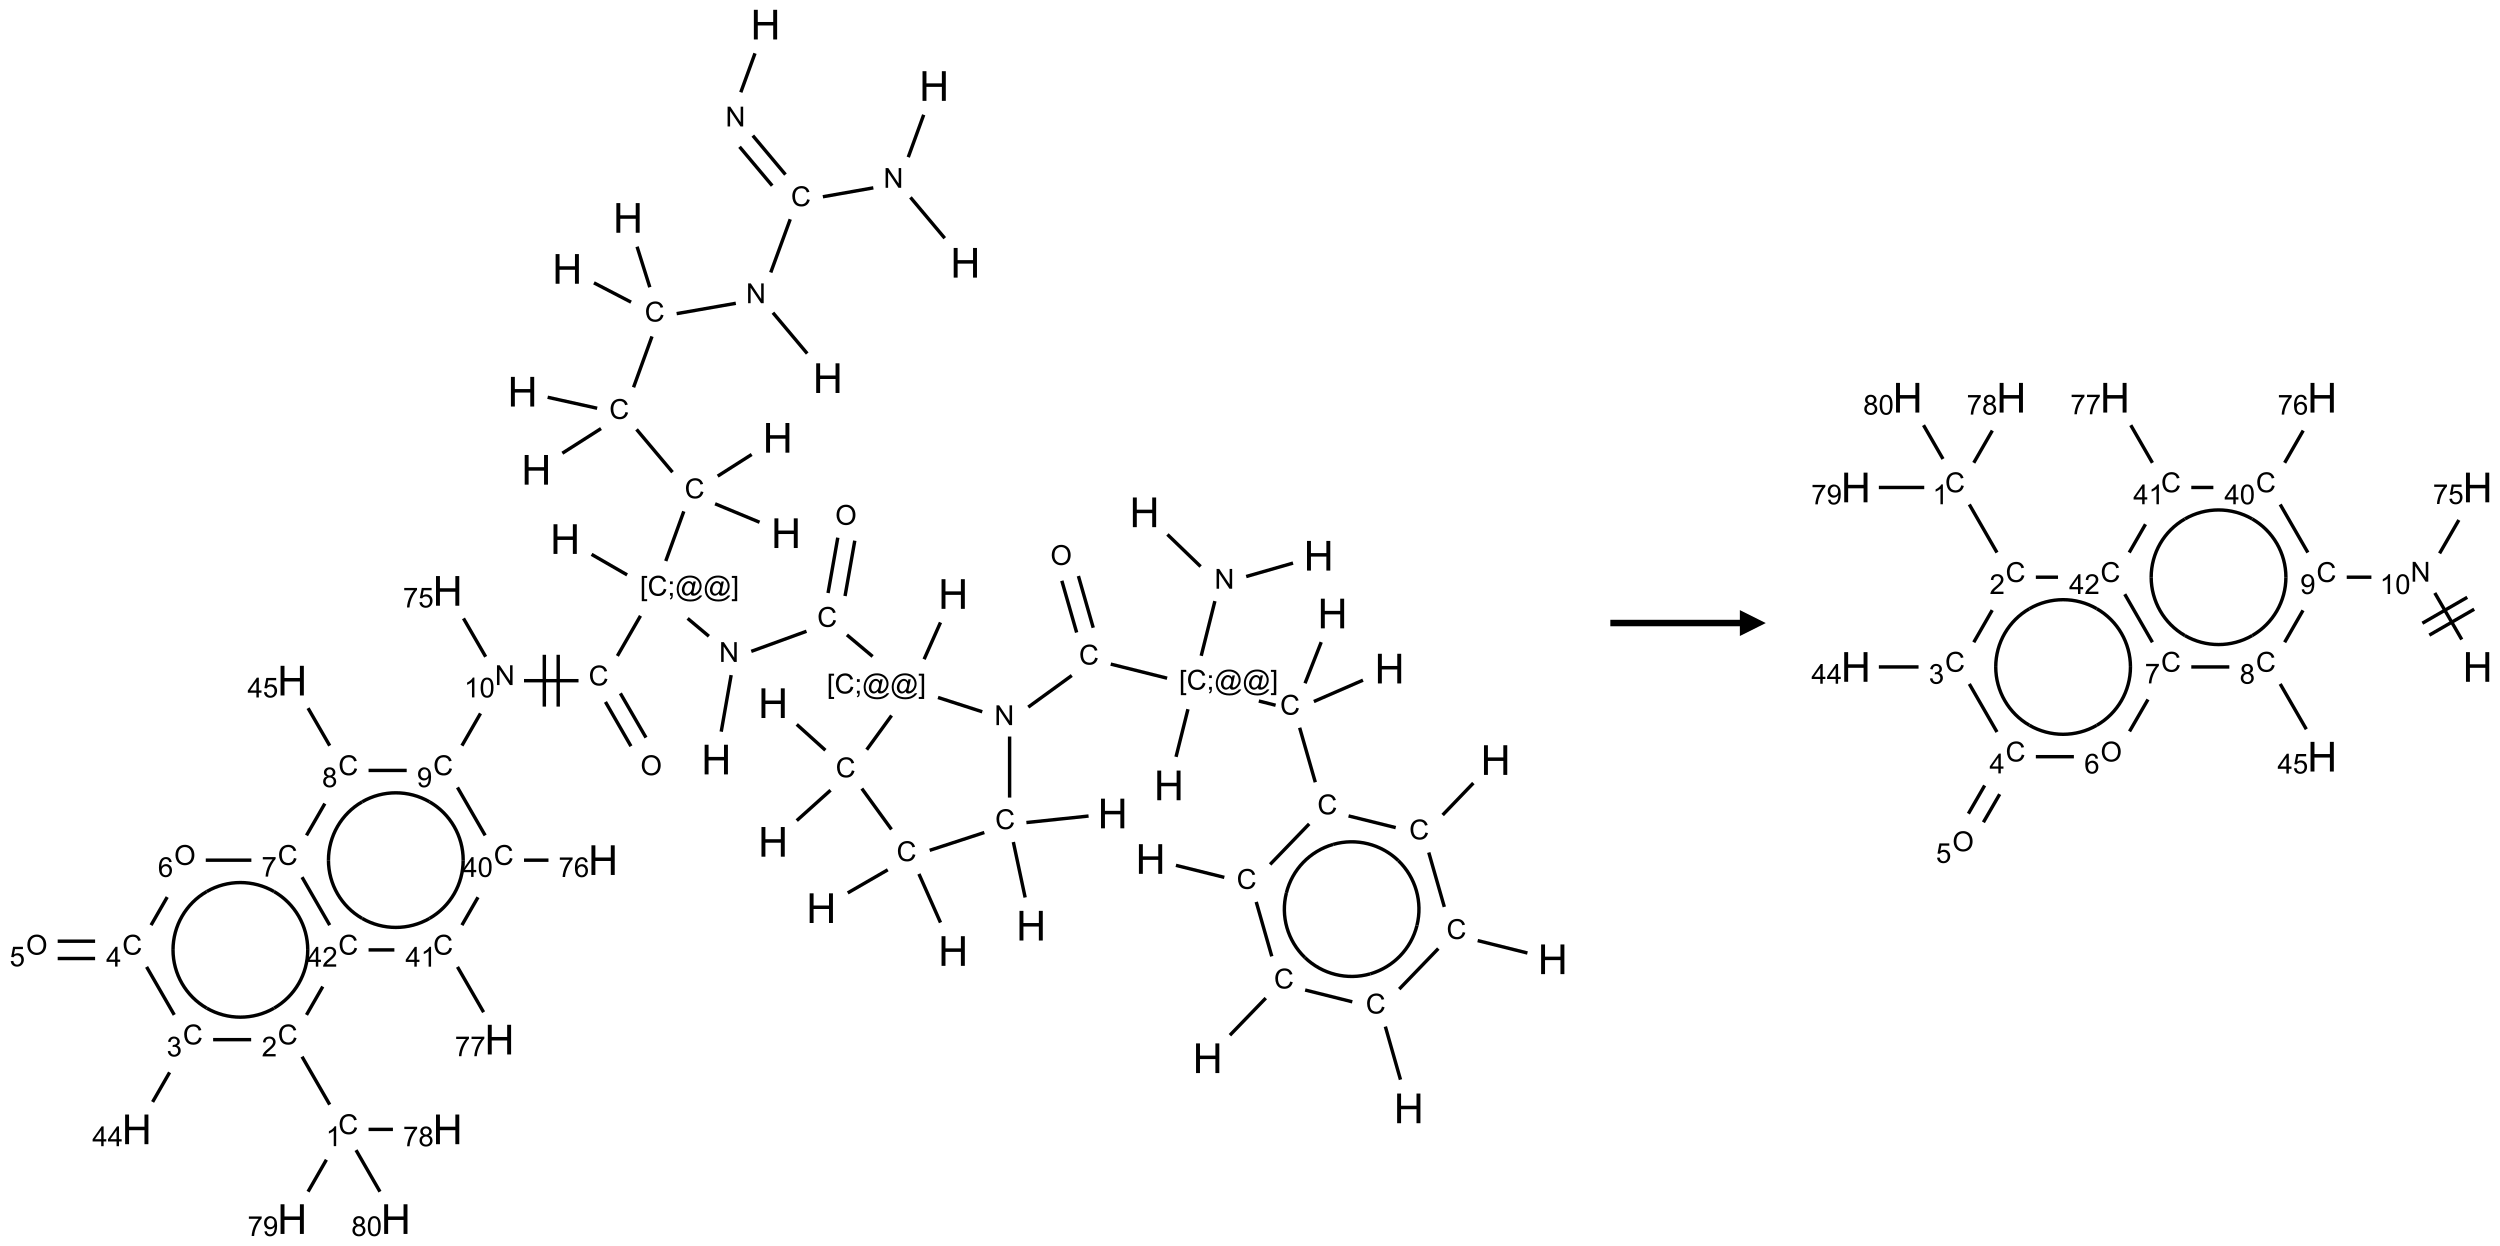 <?xml version="1.0" encoding="UTF-8"?>
<svg xmlns="http://www.w3.org/2000/svg" xmlns:xlink="http://www.w3.org/1999/xlink" width="965" height="481" viewBox="0 0 965 481">
<defs>
<g>
<g id="glyph-0-0">
<path d="M 2 0 L 2 -10 L 10 -10 L 10 0 Z M 2.25 -0.25 L 9.75 -0.25 L 9.75 -9.75 L 2.25 -9.75 Z M 2.25 -0.25 "/>
</g>
<g id="glyph-0-1">
<path d="M 1.281 0 L 1.281 -11.453 L 2.797 -11.453 L 2.797 -6.75 L 8.75 -6.75 L 8.75 -11.453 L 10.266 -11.453 L 10.266 0 L 8.75 0 L 8.75 -5.398 L 2.797 -5.398 L 2.797 0 Z M 1.281 0 "/>
</g>
<g id="glyph-1-0">
<path d="M 1.332 0 L 1.332 -6.668 L 6.668 -6.668 L 6.668 0 Z M 1.5 -0.168 L 6.5 -0.168 L 6.5 -6.5 L 1.5 -6.5 Z M 1.5 -0.168 "/>
</g>
<g id="glyph-1-1">
<path d="M 0.812 0 L 0.812 -7.637 L 1.848 -7.637 L 5.859 -1.641 L 5.859 -7.637 L 6.828 -7.637 L 6.828 0 L 5.793 0 L 1.781 -6 L 1.781 0 Z M 0.812 0 "/>
</g>
<g id="glyph-1-2">
<path d="M 6.27 -2.676 L 7.281 -2.422 C 7.07 -1.594 6.688 -0.961 6.137 -0.523 C 5.586 -0.086 4.914 0.129 4.121 0.129 C 3.297 0.129 2.629 -0.039 2.113 -0.371 C 1.598 -0.707 1.203 -1.191 0.934 -1.828 C 0.664 -2.465 0.531 -3.145 0.531 -3.875 C 0.531 -4.672 0.684 -5.363 0.988 -5.957 C 1.293 -6.547 1.723 -6.996 2.285 -7.305 C 2.844 -7.613 3.461 -7.766 4.137 -7.766 C 4.898 -7.766 5.543 -7.57 6.062 -7.184 C 6.582 -6.793 6.945 -6.246 7.152 -5.543 L 6.156 -5.309 C 5.98 -5.863 5.723 -6.266 5.387 -6.52 C 5.051 -6.773 4.625 -6.902 4.113 -6.902 C 3.527 -6.902 3.039 -6.762 2.645 -6.48 C 2.25 -6.199 1.973 -5.82 1.812 -5.348 C 1.652 -4.871 1.574 -4.383 1.574 -3.879 C 1.574 -3.23 1.668 -2.664 1.855 -2.18 C 2.047 -1.695 2.34 -1.332 2.738 -1.094 C 3.137 -0.855 3.57 -0.734 4.035 -0.734 C 4.602 -0.734 5.082 -0.898 5.473 -1.223 C 5.867 -1.551 6.133 -2.035 6.27 -2.676 Z M 6.27 -2.676 "/>
</g>
<g id="glyph-1-3">
<path d="M 0.723 2.121 L 0.723 -7.637 L 2.793 -7.637 L 2.793 -6.859 L 1.66 -6.859 L 1.66 1.344 L 2.793 1.344 L 2.793 2.121 Z M 0.723 2.121 "/>
</g>
<g id="glyph-1-4">
<path d="M 0.949 -4.465 L 0.949 -5.531 L 2.016 -5.531 L 2.016 -4.465 Z M 0.949 0 L 0.949 -1.066 L 2.016 -1.066 L 2.016 0 C 2.016 0.391 1.945 0.711 1.809 0.949 C 1.668 1.191 1.449 1.379 1.145 1.512 L 0.887 1.109 C 1.082 1.023 1.23 0.895 1.324 0.727 C 1.418 0.559 1.469 0.316 1.48 0 Z M 0.949 0 "/>
</g>
<g id="glyph-1-5">
<path d="M 6.047 -0.848 C 5.82 -0.59 5.57 -0.379 5.289 -0.223 C 5.008 -0.062 4.73 0.016 4.449 0.016 C 4.141 0.016 3.84 -0.074 3.547 -0.254 C 3.254 -0.434 3.02 -0.715 2.836 -1.09 C 2.652 -1.465 2.562 -1.875 2.562 -2.324 C 2.562 -2.875 2.703 -3.43 2.988 -3.98 C 3.27 -4.535 3.621 -4.953 4.043 -5.23 C 4.461 -5.508 4.871 -5.645 5.266 -5.645 C 5.566 -5.645 5.855 -5.566 6.129 -5.41 C 6.402 -5.25 6.641 -5.012 6.84 -4.688 L 7.016 -5.496 L 7.949 -5.496 L 7.199 -2 C 7.094 -1.516 7.043 -1.246 7.043 -1.191 C 7.043 -1.098 7.078 -1.02 7.148 -0.949 C 7.219 -0.883 7.305 -0.848 7.406 -0.848 C 7.59 -0.848 7.832 -0.953 8.129 -1.168 C 8.527 -1.445 8.84 -1.816 9.07 -2.285 C 9.301 -2.75 9.418 -3.234 9.418 -3.73 C 9.418 -4.309 9.27 -4.852 8.973 -5.355 C 8.676 -5.859 8.23 -6.262 7.645 -6.562 C 7.055 -6.863 6.406 -7.016 5.691 -7.016 C 4.879 -7.016 4.137 -6.824 3.465 -6.445 C 2.793 -6.066 2.273 -5.52 1.902 -4.809 C 1.535 -4.098 1.348 -3.34 1.348 -2.527 C 1.348 -1.676 1.535 -0.941 1.902 -0.328 C 2.273 0.285 2.809 0.742 3.508 1.035 C 4.207 1.328 4.984 1.473 5.832 1.473 C 6.742 1.473 7.504 1.32 8.121 1.016 C 8.734 0.711 9.195 0.34 9.5 -0.098 L 10.441 -0.098 C 10.266 0.266 9.961 0.637 9.531 1.016 C 9.102 1.395 8.59 1.695 7.996 1.914 C 7.402 2.133 6.688 2.246 5.848 2.246 C 5.078 2.246 4.367 2.145 3.715 1.949 C 3.066 1.75 2.512 1.453 2.051 1.055 C 1.594 0.656 1.25 0.199 1.016 -0.316 C 0.723 -0.973 0.578 -1.684 0.578 -2.441 C 0.578 -3.289 0.75 -4.098 1.098 -4.863 C 1.523 -5.805 2.125 -6.527 2.902 -7.027 C 3.684 -7.527 4.629 -7.777 5.738 -7.777 C 6.602 -7.777 7.375 -7.602 8.059 -7.246 C 8.746 -6.895 9.285 -6.371 9.684 -5.672 C 10.02 -5.07 10.188 -4.418 10.188 -3.715 C 10.188 -2.707 9.832 -1.812 9.125 -1.031 C 8.492 -0.328 7.801 0.02 7.051 0.02 C 6.812 0.02 6.617 -0.016 6.473 -0.09 C 6.324 -0.16 6.215 -0.266 6.145 -0.402 C 6.102 -0.488 6.066 -0.637 6.047 -0.848 Z M 3.527 -2.262 C 3.527 -1.785 3.641 -1.414 3.863 -1.152 C 4.09 -0.887 4.348 -0.754 4.641 -0.754 C 4.836 -0.754 5.039 -0.812 5.254 -0.93 C 5.469 -1.047 5.676 -1.219 5.871 -1.449 C 6.066 -1.676 6.23 -1.969 6.355 -2.32 C 6.48 -2.672 6.543 -3.027 6.543 -3.379 C 6.543 -3.852 6.426 -4.219 6.191 -4.48 C 5.957 -4.738 5.672 -4.871 5.332 -4.871 C 5.109 -4.871 4.902 -4.812 4.707 -4.699 C 4.512 -4.586 4.32 -4.406 4.137 -4.156 C 3.953 -3.906 3.805 -3.602 3.691 -3.246 C 3.582 -2.887 3.527 -2.559 3.527 -2.262 Z M 3.527 -2.262 "/>
</g>
<g id="glyph-1-6">
<path d="M 2.27 2.121 L 0.203 2.121 L 0.203 1.344 L 1.332 1.344 L 1.332 -6.859 L 0.203 -6.859 L 0.203 -7.637 L 2.27 -7.637 Z M 2.27 2.121 "/>
</g>
<g id="glyph-1-7">
<path d="M 0.516 -3.719 C 0.516 -4.984 0.855 -5.977 1.535 -6.695 C 2.215 -7.414 3.094 -7.77 4.172 -7.77 C 4.875 -7.77 5.512 -7.602 6.078 -7.266 C 6.645 -6.93 7.074 -6.461 7.371 -5.855 C 7.668 -5.254 7.816 -4.57 7.816 -3.809 C 7.816 -3.035 7.66 -2.34 7.348 -1.73 C 7.035 -1.117 6.594 -0.656 6.02 -0.34 C 5.449 -0.027 4.828 0.129 4.168 0.129 C 3.449 0.129 2.805 -0.043 2.238 -0.391 C 1.672 -0.738 1.246 -1.211 0.953 -1.812 C 0.66 -2.414 0.516 -3.047 0.516 -3.719 Z M 1.559 -3.703 C 1.559 -2.781 1.805 -2.059 2.301 -1.527 C 2.793 -1 3.414 -0.734 4.16 -0.734 C 4.922 -0.734 5.547 -1 6.039 -1.535 C 6.531 -2.07 6.777 -2.828 6.777 -3.812 C 6.777 -4.434 6.672 -4.977 6.461 -5.441 C 6.25 -5.902 5.945 -6.262 5.539 -6.52 C 5.133 -6.773 4.68 -6.902 4.176 -6.902 C 3.461 -6.902 2.848 -6.656 2.332 -6.164 C 1.816 -5.672 1.559 -4.852 1.559 -3.703 Z M 1.559 -3.703 "/>
</g>
<g id="glyph-1-8">
<path d="M 3.973 0 L 3.035 0 L 3.035 -5.973 C 2.809 -5.758 2.516 -5.543 2.148 -5.328 C 1.781 -5.113 1.453 -4.953 1.16 -4.844 L 1.16 -5.75 C 1.684 -5.996 2.145 -6.297 2.535 -6.645 C 2.93 -6.996 3.207 -7.336 3.371 -7.668 L 3.973 -7.668 Z M 3.973 0 "/>
</g>
<g id="glyph-1-9">
<path d="M 0.441 -3.766 C 0.441 -4.668 0.535 -5.395 0.723 -5.945 C 0.906 -6.496 1.184 -6.922 1.551 -7.219 C 1.918 -7.516 2.375 -7.668 2.934 -7.668 C 3.344 -7.668 3.703 -7.586 4.012 -7.418 C 4.32 -7.254 4.574 -7.016 4.777 -6.707 C 4.977 -6.395 5.137 -6.016 5.25 -5.57 C 5.363 -5.125 5.422 -4.523 5.422 -3.766 C 5.422 -2.871 5.328 -2.148 5.145 -1.598 C 4.961 -1.047 4.688 -0.621 4.32 -0.32 C 3.953 -0.02 3.492 0.129 2.934 0.129 C 2.195 0.129 1.617 -0.133 1.199 -0.66 C 0.695 -1.297 0.441 -2.332 0.441 -3.766 Z M 1.406 -3.766 C 1.406 -2.512 1.555 -1.68 1.848 -1.262 C 2.141 -0.848 2.5 -0.641 2.934 -0.641 C 3.363 -0.641 3.727 -0.848 4.02 -1.266 C 4.312 -1.684 4.457 -2.516 4.457 -3.766 C 4.457 -5.023 4.312 -5.859 4.02 -6.27 C 3.727 -6.684 3.359 -6.891 2.922 -6.891 C 2.492 -6.891 2.148 -6.707 1.891 -6.344 C 1.566 -5.879 1.406 -5.02 1.406 -3.766 Z M 1.406 -3.766 "/>
</g>
<g id="glyph-1-10">
<path d="M 0.582 -1.766 L 1.484 -1.848 C 1.562 -1.426 1.707 -1.117 1.922 -0.926 C 2.137 -0.734 2.414 -0.641 2.75 -0.641 C 3.039 -0.641 3.289 -0.707 3.508 -0.84 C 3.727 -0.973 3.902 -1.148 4.043 -1.367 C 4.18 -1.586 4.297 -1.887 4.391 -2.262 C 4.484 -2.637 4.531 -3.016 4.531 -3.406 C 4.531 -3.449 4.531 -3.512 4.527 -3.594 C 4.34 -3.297 4.082 -3.055 3.758 -2.867 C 3.434 -2.68 3.082 -2.59 2.703 -2.59 C 2.07 -2.59 1.535 -2.816 1.098 -3.277 C 0.66 -3.734 0.441 -4.34 0.441 -5.09 C 0.441 -5.863 0.672 -6.484 1.129 -6.957 C 1.586 -7.43 2.156 -7.668 2.844 -7.668 C 3.34 -7.668 3.793 -7.531 4.207 -7.266 C 4.617 -7 4.93 -6.617 5.145 -6.121 C 5.355 -5.629 5.465 -4.91 5.465 -3.973 C 5.465 -2.996 5.359 -2.223 5.145 -1.645 C 4.934 -1.066 4.617 -0.625 4.199 -0.324 C 3.781 -0.02 3.293 0.129 2.73 0.129 C 2.133 0.129 1.645 -0.035 1.266 -0.367 C 0.887 -0.699 0.66 -1.164 0.582 -1.766 Z M 4.422 -5.137 C 4.422 -5.676 4.277 -6.102 3.992 -6.418 C 3.707 -6.734 3.359 -6.891 2.957 -6.891 C 2.543 -6.891 2.18 -6.719 1.871 -6.379 C 1.562 -6.039 1.406 -5.598 1.406 -5.059 C 1.406 -4.57 1.555 -4.176 1.848 -3.871 C 2.141 -3.566 2.5 -3.418 2.934 -3.418 C 3.367 -3.418 3.723 -3.57 4.004 -3.871 C 4.281 -4.176 4.422 -4.598 4.422 -5.137 Z M 4.422 -5.137 "/>
</g>
<g id="glyph-1-11">
<path d="M 1.887 -4.141 C 1.496 -4.281 1.207 -4.484 1.02 -4.75 C 0.832 -5.016 0.738 -5.328 0.738 -5.699 C 0.738 -6.254 0.938 -6.719 1.34 -7.098 C 1.738 -7.477 2.27 -7.668 2.934 -7.668 C 3.598 -7.668 4.137 -7.473 4.543 -7.086 C 4.949 -6.699 5.152 -6.227 5.152 -5.672 C 5.152 -5.316 5.059 -5.008 4.871 -4.746 C 4.688 -4.484 4.406 -4.281 4.027 -4.141 C 4.496 -3.988 4.852 -3.742 5.098 -3.402 C 5.34 -3.062 5.465 -2.656 5.465 -2.184 C 5.465 -1.531 5.234 -0.98 4.77 -0.535 C 4.309 -0.09 3.703 0.129 2.949 0.129 C 2.195 0.129 1.586 -0.094 1.125 -0.539 C 0.664 -0.984 0.434 -1.543 0.434 -2.207 C 0.434 -2.703 0.559 -3.121 0.809 -3.457 C 1.062 -3.793 1.422 -4.02 1.887 -4.141 Z M 1.699 -5.73 C 1.699 -5.367 1.812 -5.074 2.047 -4.844 C 2.281 -4.613 2.582 -4.5 2.953 -4.5 C 3.312 -4.5 3.609 -4.613 3.84 -4.84 C 4.07 -5.066 4.188 -5.348 4.188 -5.676 C 4.188 -6.02 4.07 -6.309 3.832 -6.543 C 3.594 -6.777 3.297 -6.895 2.941 -6.895 C 2.586 -6.895 2.289 -6.781 2.051 -6.551 C 1.816 -6.324 1.699 -6.047 1.699 -5.73 Z M 1.395 -2.203 C 1.395 -1.938 1.461 -1.676 1.586 -1.426 C 1.711 -1.176 1.902 -0.984 2.152 -0.848 C 2.402 -0.711 2.672 -0.641 2.957 -0.641 C 3.406 -0.641 3.777 -0.785 4.066 -1.074 C 4.359 -1.363 4.504 -1.727 4.504 -2.172 C 4.504 -2.625 4.355 -2.996 4.055 -3.293 C 3.754 -3.586 3.379 -3.734 2.926 -3.734 C 2.484 -3.734 2.121 -3.59 1.832 -3.297 C 1.543 -3.004 1.395 -2.641 1.395 -2.203 Z M 1.395 -2.203 "/>
</g>
<g id="glyph-1-12">
<path d="M 3.449 0 L 3.449 -1.828 L 0.137 -1.828 L 0.137 -2.688 L 3.621 -7.637 L 4.387 -7.637 L 4.387 -2.688 L 5.418 -2.688 L 5.418 -1.828 L 4.387 -1.828 L 4.387 0 Z M 3.449 -2.688 L 3.449 -6.129 L 1.059 -2.688 Z M 3.449 -2.688 "/>
</g>
<g id="glyph-1-13">
<path d="M 0.441 -2 L 1.426 -2.082 C 1.5 -1.605 1.668 -1.242 1.934 -1.004 C 2.199 -0.762 2.52 -0.641 2.895 -0.641 C 3.348 -0.641 3.73 -0.812 4.043 -1.152 C 4.355 -1.492 4.512 -1.941 4.512 -2.504 C 4.512 -3.039 4.359 -3.461 4.059 -3.77 C 3.758 -4.078 3.367 -4.234 2.879 -4.234 C 2.578 -4.234 2.305 -4.164 2.062 -4.027 C 1.82 -3.891 1.629 -3.715 1.488 -3.496 L 0.609 -3.609 L 1.348 -7.531 L 5.145 -7.531 L 5.145 -6.637 L 2.098 -6.637 L 1.688 -4.582 C 2.145 -4.902 2.625 -5.062 3.129 -5.062 C 3.797 -5.062 4.359 -4.832 4.816 -4.371 C 5.277 -3.91 5.504 -3.312 5.504 -2.59 C 5.504 -1.898 5.305 -1.301 4.902 -0.797 C 4.41 -0.18 3.742 0.129 2.895 0.129 C 2.199 0.129 1.633 -0.062 1.195 -0.453 C 0.758 -0.844 0.504 -1.359 0.441 -2 Z M 0.441 -2 "/>
</g>
<g id="glyph-1-14">
<path d="M 0.504 -6.637 L 0.504 -7.535 L 5.449 -7.535 L 5.449 -6.809 C 4.961 -6.289 4.48 -5.602 4.004 -4.746 C 3.527 -3.887 3.156 -3.004 2.895 -2.098 C 2.707 -1.461 2.59 -0.762 2.535 0 L 1.574 0 C 1.582 -0.602 1.703 -1.328 1.926 -2.176 C 2.152 -3.027 2.477 -3.848 2.898 -4.637 C 3.32 -5.426 3.77 -6.094 4.246 -6.637 Z M 0.504 -6.637 "/>
</g>
<g id="glyph-1-15">
<path d="M 5.309 -5.766 L 4.375 -5.691 C 4.293 -6.059 4.172 -6.328 4.02 -6.496 C 3.766 -6.762 3.453 -6.895 3.082 -6.895 C 2.785 -6.895 2.523 -6.812 2.297 -6.645 C 2 -6.43 1.77 -6.117 1.598 -5.703 C 1.43 -5.289 1.34 -4.703 1.332 -3.938 C 1.559 -4.281 1.836 -4.535 2.16 -4.703 C 2.488 -4.871 2.828 -4.953 3.188 -4.953 C 3.812 -4.953 4.344 -4.723 4.785 -4.262 C 5.223 -3.801 5.441 -3.207 5.441 -2.48 C 5.441 -2 5.34 -1.555 5.133 -1.145 C 4.926 -0.73 4.641 -0.418 4.281 -0.199 C 3.922 0.02 3.512 0.129 3.051 0.129 C 2.27 0.129 1.633 -0.156 1.141 -0.73 C 0.648 -1.305 0.402 -2.254 0.402 -3.574 C 0.402 -5.051 0.672 -6.121 1.219 -6.793 C 1.695 -7.375 2.336 -7.668 3.141 -7.668 C 3.742 -7.668 4.234 -7.5 4.617 -7.16 C 5 -6.824 5.23 -6.359 5.309 -5.766 Z M 1.48 -2.473 C 1.48 -2.152 1.547 -1.844 1.684 -1.547 C 1.82 -1.25 2.016 -1.027 2.262 -0.871 C 2.508 -0.719 2.766 -0.641 3.035 -0.641 C 3.434 -0.641 3.773 -0.801 4.059 -1.121 C 4.344 -1.441 4.484 -1.875 4.484 -2.422 C 4.484 -2.949 4.344 -3.367 4.062 -3.668 C 3.781 -3.973 3.426 -4.125 3 -4.125 C 2.578 -4.125 2.219 -3.973 1.922 -3.668 C 1.625 -3.363 1.48 -2.969 1.48 -2.473 Z M 1.48 -2.473 "/>
</g>
<g id="glyph-1-16">
<path d="M 0.449 -2.016 L 1.387 -2.141 C 1.492 -1.609 1.676 -1.227 1.934 -0.992 C 2.191 -0.758 2.508 -0.641 2.879 -0.641 C 3.32 -0.641 3.695 -0.793 3.996 -1.098 C 4.301 -1.402 4.453 -1.781 4.453 -2.234 C 4.453 -2.664 4.312 -3.02 4.031 -3.301 C 3.75 -3.578 3.391 -3.719 2.957 -3.719 C 2.781 -3.719 2.562 -3.684 2.297 -3.613 L 2.402 -4.438 C 2.465 -4.43 2.516 -4.426 2.551 -4.426 C 2.949 -4.426 3.312 -4.531 3.629 -4.738 C 3.949 -4.949 4.109 -5.27 4.109 -5.703 C 4.109 -6.047 3.992 -6.332 3.762 -6.559 C 3.527 -6.785 3.227 -6.895 2.859 -6.895 C 2.496 -6.895 2.191 -6.781 1.949 -6.551 C 1.707 -6.324 1.547 -5.98 1.48 -5.52 L 0.543 -5.688 C 0.656 -6.316 0.918 -6.805 1.324 -7.148 C 1.73 -7.492 2.234 -7.668 2.84 -7.668 C 3.254 -7.668 3.641 -7.578 3.988 -7.398 C 4.34 -7.219 4.609 -6.977 4.793 -6.668 C 4.98 -6.359 5.074 -6.031 5.074 -5.684 C 5.074 -5.352 4.984 -5.051 4.809 -4.781 C 4.629 -4.512 4.367 -4.297 4.02 -4.137 C 4.473 -4.031 4.824 -3.816 5.074 -3.488 C 5.324 -3.16 5.449 -2.75 5.449 -2.254 C 5.449 -1.59 5.203 -1.023 4.719 -0.559 C 4.234 -0.098 3.617 0.137 2.875 0.137 C 2.203 0.137 1.648 -0.062 1.207 -0.465 C 0.762 -0.863 0.512 -1.379 0.449 -2.016 Z M 0.449 -2.016 "/>
</g>
<g id="glyph-1-17">
<path d="M 5.371 -0.902 L 5.371 0 L 0.324 0 C 0.316 -0.227 0.352 -0.441 0.434 -0.652 C 0.562 -0.996 0.766 -1.332 1.051 -1.668 C 1.332 -2 1.742 -2.387 2.277 -2.824 C 3.105 -3.504 3.668 -4.043 3.957 -4.441 C 4.25 -4.84 4.395 -5.215 4.395 -5.566 C 4.395 -5.938 4.262 -6.254 3.996 -6.508 C 3.73 -6.762 3.387 -6.891 2.957 -6.891 C 2.508 -6.891 2.145 -6.754 1.875 -6.484 C 1.605 -6.215 1.469 -5.84 1.465 -5.359 L 0.5 -5.457 C 0.566 -6.176 0.812 -6.727 1.246 -7.102 C 1.676 -7.477 2.254 -7.668 2.98 -7.668 C 3.711 -7.668 4.293 -7.465 4.719 -7.059 C 5.145 -6.652 5.359 -6.148 5.359 -5.547 C 5.359 -5.242 5.297 -4.941 5.172 -4.645 C 5.047 -4.352 4.84 -4.039 4.551 -3.715 C 4.262 -3.387 3.777 -2.938 3.105 -2.371 C 2.543 -1.898 2.18 -1.578 2.02 -1.41 C 1.859 -1.242 1.73 -1.07 1.625 -0.902 Z M 5.371 -0.902 "/>
</g>
</g>
</defs>
<path fill="none" stroke-width="0.033" stroke-linecap="butt" stroke-linejoin="miter" stroke="rgb(0%, 0%, 0%)" stroke-opacity="1" stroke-miterlimit="10" d="M 6.966 0.277 L 6.829 0.653 " transform="matrix(40, 0, 0, 40, 12.787, 9.506)"/>
<path fill="none" stroke-width="0.033" stroke-linecap="butt" stroke-linejoin="miter" stroke="rgb(0%, 0%, 0%)" stroke-opacity="1" stroke-miterlimit="10" d="M 6.817 1.179 L 7.132 1.554 " transform="matrix(40, 0, 0, 40, 12.787, 9.506)"/>
<path fill="none" stroke-width="0.033" stroke-linecap="butt" stroke-linejoin="miter" stroke="rgb(0%, 0%, 0%)" stroke-opacity="1" stroke-miterlimit="10" d="M 6.945 1.071 L 7.26 1.447 " transform="matrix(40, 0, 0, 40, 12.787, 9.506)"/>
<path fill="none" stroke-width="0.033" stroke-linecap="butt" stroke-linejoin="miter" stroke="rgb(0%, 0%, 0%)" stroke-opacity="1" stroke-miterlimit="10" d="M 7.621 1.661 L 8.108 1.575 " transform="matrix(40, 0, 0, 40, 12.787, 9.506)"/>
<path fill="none" stroke-width="0.033" stroke-linecap="butt" stroke-linejoin="miter" stroke="rgb(0%, 0%, 0%)" stroke-opacity="1" stroke-miterlimit="10" d="M 8.466 1.667 L 8.797 2.061 " transform="matrix(40, 0, 0, 40, 12.787, 9.506)"/>
<path fill="none" stroke-width="0.033" stroke-linecap="butt" stroke-linejoin="miter" stroke="rgb(0%, 0%, 0%)" stroke-opacity="1" stroke-miterlimit="10" d="M 8.445 1.279 L 8.594 0.87 " transform="matrix(40, 0, 0, 40, 12.787, 9.506)"/>
<path fill="none" stroke-width="0.033" stroke-linecap="butt" stroke-linejoin="miter" stroke="rgb(0%, 0%, 0%)" stroke-opacity="1" stroke-miterlimit="10" d="M 7.306 1.878 L 7.118 2.392 " transform="matrix(40, 0, 0, 40, 12.787, 9.506)"/>
<path fill="none" stroke-width="0.033" stroke-linecap="butt" stroke-linejoin="miter" stroke="rgb(0%, 0%, 0%)" stroke-opacity="1" stroke-miterlimit="10" d="M 7.139 2.78 L 7.47 3.174 " transform="matrix(40, 0, 0, 40, 12.787, 9.506)"/>
<path fill="none" stroke-width="0.033" stroke-linecap="butt" stroke-linejoin="miter" stroke="rgb(0%, 0%, 0%)" stroke-opacity="1" stroke-miterlimit="10" d="M 6.781 2.689 L 6.21 2.789 " transform="matrix(40, 0, 0, 40, 12.787, 9.506)"/>
<path fill="none" stroke-width="0.033" stroke-linecap="butt" stroke-linejoin="miter" stroke="rgb(0%, 0%, 0%)" stroke-opacity="1" stroke-miterlimit="10" d="M 5.951 2.534 L 5.828 2.143 " transform="matrix(40, 0, 0, 40, 12.787, 9.506)"/>
<path fill="none" stroke-width="0.033" stroke-linecap="butt" stroke-linejoin="miter" stroke="rgb(0%, 0%, 0%)" stroke-opacity="1" stroke-miterlimit="10" d="M 5.77 2.678 L 5.412 2.492 " transform="matrix(40, 0, 0, 40, 12.787, 9.506)"/>
<path fill="none" stroke-width="0.033" stroke-linecap="butt" stroke-linejoin="miter" stroke="rgb(0%, 0%, 0%)" stroke-opacity="1" stroke-miterlimit="10" d="M 5.972 3.009 L 5.794 3.5 " transform="matrix(40, 0, 0, 40, 12.787, 9.506)"/>
<path fill="none" stroke-width="0.033" stroke-linecap="butt" stroke-linejoin="miter" stroke="rgb(0%, 0%, 0%)" stroke-opacity="1" stroke-miterlimit="10" d="M 5.443 3.702 L 4.965 3.596 " transform="matrix(40, 0, 0, 40, 12.787, 9.506)"/>
<path fill="none" stroke-width="0.033" stroke-linecap="butt" stroke-linejoin="miter" stroke="rgb(0%, 0%, 0%)" stroke-opacity="1" stroke-miterlimit="10" d="M 5.48 3.898 L 5.107 4.136 " transform="matrix(40, 0, 0, 40, 12.787, 9.506)"/>
<path fill="none" stroke-width="0.033" stroke-linecap="butt" stroke-linejoin="miter" stroke="rgb(0%, 0%, 0%)" stroke-opacity="1" stroke-miterlimit="10" d="M 5.823 3.906 L 6.17 4.319 " transform="matrix(40, 0, 0, 40, 12.787, 9.506)"/>
<path fill="none" stroke-width="0.033" stroke-linecap="butt" stroke-linejoin="miter" stroke="rgb(0%, 0%, 0%)" stroke-opacity="1" stroke-miterlimit="10" d="M 6.581 4.624 L 7.01 4.802 " transform="matrix(40, 0, 0, 40, 12.787, 9.506)"/>
<path fill="none" stroke-width="0.033" stroke-linecap="butt" stroke-linejoin="miter" stroke="rgb(0%, 0%, 0%)" stroke-opacity="1" stroke-miterlimit="10" d="M 6.606 4.357 L 6.934 4.148 " transform="matrix(40, 0, 0, 40, 12.787, 9.506)"/>
<path fill="none" stroke-width="0.033" stroke-linecap="butt" stroke-linejoin="miter" stroke="rgb(0%, 0%, 0%)" stroke-opacity="1" stroke-miterlimit="10" d="M 6.279 4.697 L 6.105 5.176 " transform="matrix(40, 0, 0, 40, 12.787, 9.506)"/>
<path fill="none" stroke-width="0.033" stroke-linecap="butt" stroke-linejoin="miter" stroke="rgb(0%, 0%, 0%)" stroke-opacity="1" stroke-miterlimit="10" d="M 5.732 5.31 L 5.389 5.112 " transform="matrix(40, 0, 0, 40, 12.787, 9.506)"/>
<path fill="none" stroke-width="0.033" stroke-linecap="butt" stroke-linejoin="miter" stroke="rgb(0%, 0%, 0%)" stroke-opacity="1" stroke-miterlimit="10" d="M 5.861 5.705 L 5.638 6.092 " transform="matrix(40, 0, 0, 40, 12.787, 9.506)"/>
<path fill="none" stroke-width="0.033" stroke-linecap="butt" stroke-linejoin="miter" stroke="rgb(0%, 0%, 0%)" stroke-opacity="1" stroke-miterlimit="10" d="M 5.523 6.536 L 5.769 6.963 " transform="matrix(40, 0, 0, 40, 12.787, 9.506)"/>
<path fill="none" stroke-width="0.033" stroke-linecap="butt" stroke-linejoin="miter" stroke="rgb(0%, 0%, 0%)" stroke-opacity="1" stroke-miterlimit="10" d="M 5.667 6.453 L 5.914 6.88 " transform="matrix(40, 0, 0, 40, 12.787, 9.506)"/>
<path fill="none" stroke-width="0.033" stroke-linecap="butt" stroke-linejoin="miter" stroke="rgb(0%, 0%, 0%)" stroke-opacity="1" stroke-miterlimit="10" d="M 5.263 6.331 L 4.737 6.331 " transform="matrix(40, 0, 0, 40, 12.787, 9.506)"/>
<path fill="none" stroke-width="0.033" stroke-linecap="butt" stroke-linejoin="miter" stroke="rgb(0%, 0%, 0%)" stroke-opacity="1" stroke-miterlimit="10" d="M 4.933 6.081 L 4.933 6.581 " transform="matrix(40, 0, 0, 40, 12.787, 9.506)"/>
<path fill="none" stroke-width="0.033" stroke-linecap="butt" stroke-linejoin="miter" stroke="rgb(0%, 0%, 0%)" stroke-opacity="1" stroke-miterlimit="10" d="M 5.067 6.081 L 5.067 6.581 " transform="matrix(40, 0, 0, 40, 12.787, 9.506)"/>
<path fill="none" stroke-width="0.033" stroke-linecap="butt" stroke-linejoin="miter" stroke="rgb(0%, 0%, 0%)" stroke-opacity="1" stroke-miterlimit="10" d="M 4.317 6.647 L 4.138 6.958 " transform="matrix(40, 0, 0, 40, 12.787, 9.506)"/>
<path fill="none" stroke-width="0.033" stroke-linecap="butt" stroke-linejoin="miter" stroke="rgb(0%, 0%, 0%)" stroke-opacity="1" stroke-miterlimit="10" d="M 3.605 7.197 L 3.237 7.197 " transform="matrix(40, 0, 0, 40, 12.787, 9.506)"/>
<path fill="none" stroke-width="0.033" stroke-linecap="butt" stroke-linejoin="miter" stroke="rgb(0%, 0%, 0%)" stroke-opacity="1" stroke-miterlimit="10" d="M 2.862 6.958 L 2.653 6.596 " transform="matrix(40, 0, 0, 40, 12.787, 9.506)"/>
<path fill="none" stroke-width="0.033" stroke-linecap="butt" stroke-linejoin="miter" stroke="rgb(0%, 0%, 0%)" stroke-opacity="1" stroke-miterlimit="10" d="M 2.815 7.517 L 2.638 7.824 " transform="matrix(40, 0, 0, 40, 12.787, 9.506)"/>
<path fill="none" stroke-width="0.033" stroke-linecap="butt" stroke-linejoin="miter" stroke="rgb(0%, 0%, 0%)" stroke-opacity="1" stroke-miterlimit="10" d="M 2.106 8.063 L 1.666 8.063 " transform="matrix(40, 0, 0, 40, 12.787, 9.506)"/>
<path fill="none" stroke-width="0.033" stroke-linecap="butt" stroke-linejoin="miter" stroke="rgb(0%, 0%, 0%)" stroke-opacity="1" stroke-miterlimit="10" d="M 1.294 8.419 L 1.138 8.69 " transform="matrix(40, 0, 0, 40, 12.787, 9.506)"/>
<path fill="none" stroke-width="0.033" stroke-linecap="butt" stroke-linejoin="miter" stroke="rgb(0%, 0%, 0%)" stroke-opacity="1" stroke-miterlimit="10" d="M 0.598 8.845 L 0.237 8.845 " transform="matrix(40, 0, 0, 40, 12.787, 9.506)"/>
<path fill="none" stroke-width="0.033" stroke-linecap="butt" stroke-linejoin="miter" stroke="rgb(0%, 0%, 0%)" stroke-opacity="1" stroke-miterlimit="10" d="M 0.598 9.012 L 0.237 9.012 " transform="matrix(40, 0, 0, 40, 12.787, 9.506)"/>
<path fill="none" stroke-width="0.033" stroke-linecap="butt" stroke-linejoin="miter" stroke="rgb(0%, 0%, 0%)" stroke-opacity="1" stroke-miterlimit="10" d="M 1.095 9.093 L 1.362 9.556 " transform="matrix(40, 0, 0, 40, 12.787, 9.506)"/>
<path fill="none" stroke-width="0.033" stroke-linecap="butt" stroke-linejoin="miter" stroke="rgb(0%, 0%, 0%)" stroke-opacity="1" stroke-miterlimit="10" d="M 1.317 10.111 L 1.153 10.396 " transform="matrix(40, 0, 0, 40, 12.787, 9.506)"/>
<path fill="none" stroke-width="0.033" stroke-linecap="butt" stroke-linejoin="miter" stroke="rgb(0%, 0%, 0%)" stroke-opacity="1" stroke-miterlimit="10" d="M 1.737 9.795 L 2.104 9.795 " transform="matrix(40, 0, 0, 40, 12.787, 9.506)"/>
<path fill="none" stroke-width="0.033" stroke-linecap="butt" stroke-linejoin="miter" stroke="rgb(0%, 0%, 0%)" stroke-opacity="1" stroke-miterlimit="10" d="M 2.595 9.959 L 2.862 10.422 " transform="matrix(40, 0, 0, 40, 12.787, 9.506)"/>
<path fill="none" stroke-width="0.033" stroke-linecap="butt" stroke-linejoin="miter" stroke="rgb(0%, 0%, 0%)" stroke-opacity="1" stroke-miterlimit="10" d="M 3.237 10.661 L 3.472 10.661 " transform="matrix(40, 0, 0, 40, 12.787, 9.506)"/>
<path fill="none" stroke-width="0.033" stroke-linecap="butt" stroke-linejoin="miter" stroke="rgb(0%, 0%, 0%)" stroke-opacity="1" stroke-miterlimit="10" d="M 2.83 10.954 L 2.653 11.262 " transform="matrix(40, 0, 0, 40, 12.787, 9.506)"/>
<path fill="none" stroke-width="0.033" stroke-linecap="butt" stroke-linejoin="miter" stroke="rgb(0%, 0%, 0%)" stroke-opacity="1" stroke-miterlimit="10" d="M 3.116 10.861 L 3.347 11.262 " transform="matrix(40, 0, 0, 40, 12.787, 9.506)"/>
<path fill="none" stroke-width="0.033" stroke-linecap="butt" stroke-linejoin="miter" stroke="rgb(0%, 0%, 0%)" stroke-opacity="1" stroke-miterlimit="10" d="M 2.638 9.556 L 2.795 9.283 " transform="matrix(40, 0, 0, 40, 12.787, 9.506)"/>
<path fill="none" stroke-width="0.033" stroke-linecap="butt" stroke-linejoin="miter" stroke="rgb(0%, 0%, 0%)" stroke-opacity="1" stroke-miterlimit="10" d="M 2.862 8.69 L 2.595 8.227 " transform="matrix(40, 0, 0, 40, 12.787, 9.506)"/>
<path fill="none" stroke-width="0.033" stroke-linecap="butt" stroke-linejoin="miter" stroke="rgb(0%, 0%, 0%)" stroke-opacity="1" stroke-miterlimit="10" d="M 3.237 8.929 L 3.486 8.929 " transform="matrix(40, 0, 0, 40, 12.787, 9.506)"/>
<path fill="none" stroke-width="0.033" stroke-linecap="butt" stroke-linejoin="miter" stroke="rgb(0%, 0%, 0%)" stroke-opacity="1" stroke-miterlimit="10" d="M 4.095 9.093 L 4.347 9.53 " transform="matrix(40, 0, 0, 40, 12.787, 9.506)"/>
<path fill="none" stroke-width="0.033" stroke-linecap="butt" stroke-linejoin="miter" stroke="rgb(0%, 0%, 0%)" stroke-opacity="1" stroke-miterlimit="10" d="M 4.138 8.69 L 4.293 8.421 " transform="matrix(40, 0, 0, 40, 12.787, 9.506)"/>
<path fill="none" stroke-width="0.033" stroke-linecap="butt" stroke-linejoin="miter" stroke="rgb(0%, 0%, 0%)" stroke-opacity="1" stroke-miterlimit="10" d="M 4.362 7.824 L 4.095 7.361 " transform="matrix(40, 0, 0, 40, 12.787, 9.506)"/>
<path fill="none" stroke-width="0.033" stroke-linecap="butt" stroke-linejoin="miter" stroke="rgb(0%, 0%, 0%)" stroke-opacity="1" stroke-miterlimit="10" d="M 4.737 8.063 L 4.973 8.063 " transform="matrix(40, 0, 0, 40, 12.787, 9.506)"/>
<path fill="none" stroke-width="0.033" stroke-linecap="butt" stroke-linejoin="miter" stroke="rgb(0%, 0%, 0%)" stroke-opacity="1" stroke-miterlimit="10" d="M 4.367 6.1 L 4.153 5.73 " transform="matrix(40, 0, 0, 40, 12.787, 9.506)"/>
<path fill="none" stroke-width="0.033" stroke-linecap="butt" stroke-linejoin="miter" stroke="rgb(0%, 0%, 0%)" stroke-opacity="1" stroke-miterlimit="10" d="M 6.316 5.73 L 6.521 5.902 " transform="matrix(40, 0, 0, 40, 12.787, 9.506)"/>
<path fill="none" stroke-width="0.033" stroke-linecap="butt" stroke-linejoin="miter" stroke="rgb(0%, 0%, 0%)" stroke-opacity="1" stroke-miterlimit="10" d="M 6.736 6.277 L 6.64 6.823 " transform="matrix(40, 0, 0, 40, 12.787, 9.506)"/>
<path fill="none" stroke-width="0.033" stroke-linecap="butt" stroke-linejoin="miter" stroke="rgb(0%, 0%, 0%)" stroke-opacity="1" stroke-miterlimit="10" d="M 6.93 6.048 L 7.463 5.854 " transform="matrix(40, 0, 0, 40, 12.787, 9.506)"/>
<path fill="none" stroke-width="0.033" stroke-linecap="butt" stroke-linejoin="miter" stroke="rgb(0%, 0%, 0%)" stroke-opacity="1" stroke-miterlimit="10" d="M 7.835 5.514 L 7.929 4.98 " transform="matrix(40, 0, 0, 40, 12.787, 9.506)"/>
<path fill="none" stroke-width="0.033" stroke-linecap="butt" stroke-linejoin="miter" stroke="rgb(0%, 0%, 0%)" stroke-opacity="1" stroke-miterlimit="10" d="M 7.671 5.485 L 7.765 4.951 " transform="matrix(40, 0, 0, 40, 12.787, 9.506)"/>
<path fill="none" stroke-width="0.033" stroke-linecap="butt" stroke-linejoin="miter" stroke="rgb(0%, 0%, 0%)" stroke-opacity="1" stroke-miterlimit="10" d="M 7.853 5.889 L 8.101 6.097 " transform="matrix(40, 0, 0, 40, 12.787, 9.506)"/>
<path fill="none" stroke-width="0.033" stroke-linecap="butt" stroke-linejoin="miter" stroke="rgb(0%, 0%, 0%)" stroke-opacity="1" stroke-miterlimit="10" d="M 8.598 6.124 L 8.756 5.769 " transform="matrix(40, 0, 0, 40, 12.787, 9.506)"/>
<path fill="none" stroke-width="0.033" stroke-linecap="butt" stroke-linejoin="miter" stroke="rgb(0%, 0%, 0%)" stroke-opacity="1" stroke-miterlimit="10" d="M 8.732 6.493 L 9.159 6.631 " transform="matrix(40, 0, 0, 40, 12.787, 9.506)"/>
<path fill="none" stroke-width="0.033" stroke-linecap="butt" stroke-linejoin="miter" stroke="rgb(0%, 0%, 0%)" stroke-opacity="1" stroke-miterlimit="10" d="M 9.603 6.586 L 10.023 6.281 " transform="matrix(40, 0, 0, 40, 12.787, 9.506)"/>
<path fill="none" stroke-width="0.033" stroke-linecap="butt" stroke-linejoin="miter" stroke="rgb(0%, 0%, 0%)" stroke-opacity="1" stroke-miterlimit="10" d="M 10.23 5.82 L 10.087 5.321 " transform="matrix(40, 0, 0, 40, 12.787, 9.506)"/>
<path fill="none" stroke-width="0.033" stroke-linecap="butt" stroke-linejoin="miter" stroke="rgb(0%, 0%, 0%)" stroke-opacity="1" stroke-miterlimit="10" d="M 10.07 5.866 L 9.927 5.367 " transform="matrix(40, 0, 0, 40, 12.787, 9.506)"/>
<path fill="none" stroke-width="0.033" stroke-linecap="butt" stroke-linejoin="miter" stroke="rgb(0%, 0%, 0%)" stroke-opacity="1" stroke-miterlimit="10" d="M 10.399 6.171 L 10.943 6.307 " transform="matrix(40, 0, 0, 40, 12.787, 9.506)"/>
<path fill="none" stroke-width="0.033" stroke-linecap="butt" stroke-linejoin="miter" stroke="rgb(0%, 0%, 0%)" stroke-opacity="1" stroke-miterlimit="10" d="M 11.144 6.606 L 11.029 7.066 " transform="matrix(40, 0, 0, 40, 12.787, 9.506)"/>
<path fill="none" stroke-width="0.033" stroke-linecap="butt" stroke-linejoin="miter" stroke="rgb(0%, 0%, 0%)" stroke-opacity="1" stroke-miterlimit="10" d="M 11.272 6.091 L 11.404 5.563 " transform="matrix(40, 0, 0, 40, 12.787, 9.506)"/>
<path fill="none" stroke-width="0.033" stroke-linecap="butt" stroke-linejoin="miter" stroke="rgb(0%, 0%, 0%)" stroke-opacity="1" stroke-miterlimit="10" d="M 11.266 5.229 L 10.946 4.92 " transform="matrix(40, 0, 0, 40, 12.787, 9.506)"/>
<path fill="none" stroke-width="0.033" stroke-linecap="butt" stroke-linejoin="miter" stroke="rgb(0%, 0%, 0%)" stroke-opacity="1" stroke-miterlimit="10" d="M 11.706 5.326 L 12.158 5.196 " transform="matrix(40, 0, 0, 40, 12.787, 9.506)"/>
<path fill="none" stroke-width="0.033" stroke-linecap="butt" stroke-linejoin="miter" stroke="rgb(0%, 0%, 0%)" stroke-opacity="1" stroke-miterlimit="10" d="M 11.828 6.527 L 11.99 6.568 " transform="matrix(40, 0, 0, 40, 12.787, 9.506)"/>
<path fill="none" stroke-width="0.033" stroke-linecap="butt" stroke-linejoin="miter" stroke="rgb(0%, 0%, 0%)" stroke-opacity="1" stroke-miterlimit="10" d="M 12.274 6.356 L 12.43 5.959 " transform="matrix(40, 0, 0, 40, 12.787, 9.506)"/>
<path fill="none" stroke-width="0.033" stroke-linecap="butt" stroke-linejoin="miter" stroke="rgb(0%, 0%, 0%)" stroke-opacity="1" stroke-miterlimit="10" d="M 12.359 6.532 L 12.833 6.326 " transform="matrix(40, 0, 0, 40, 12.787, 9.506)"/>
<path fill="none" stroke-width="0.033" stroke-linecap="butt" stroke-linejoin="miter" stroke="rgb(0%, 0%, 0%)" stroke-opacity="1" stroke-miterlimit="10" d="M 12.222 6.785 L 12.373 7.311 " transform="matrix(40, 0, 0, 40, 12.787, 9.506)"/>
<path fill="none" stroke-width="0.033" stroke-linecap="butt" stroke-linejoin="miter" stroke="rgb(0%, 0%, 0%)" stroke-opacity="1" stroke-miterlimit="10" d="M 12.694 7.636 L 13.149 7.749 " transform="matrix(40, 0, 0, 40, 12.787, 9.506)"/>
<path fill="none" stroke-width="0.033" stroke-linecap="butt" stroke-linejoin="miter" stroke="rgb(0%, 0%, 0%)" stroke-opacity="1" stroke-miterlimit="10" d="M 13.602 7.627 L 13.898 7.319 " transform="matrix(40, 0, 0, 40, 12.787, 9.506)"/>
<path fill="none" stroke-width="0.033" stroke-linecap="butt" stroke-linejoin="miter" stroke="rgb(0%, 0%, 0%)" stroke-opacity="1" stroke-miterlimit="10" d="M 13.468 7.989 L 13.618 8.514 " transform="matrix(40, 0, 0, 40, 12.787, 9.506)"/>
<path fill="none" stroke-width="0.033" stroke-linecap="butt" stroke-linejoin="miter" stroke="rgb(0%, 0%, 0%)" stroke-opacity="1" stroke-miterlimit="10" d="M 13.94 8.839 L 14.42 8.959 " transform="matrix(40, 0, 0, 40, 12.787, 9.506)"/>
<path fill="none" stroke-width="0.033" stroke-linecap="butt" stroke-linejoin="miter" stroke="rgb(0%, 0%, 0%)" stroke-opacity="1" stroke-miterlimit="10" d="M 13.56 8.916 L 13.183 9.307 " transform="matrix(40, 0, 0, 40, 12.787, 9.506)"/>
<path fill="none" stroke-width="0.033" stroke-linecap="butt" stroke-linejoin="miter" stroke="rgb(0%, 0%, 0%)" stroke-opacity="1" stroke-miterlimit="10" d="M 13.049 9.669 L 13.195 10.181 " transform="matrix(40, 0, 0, 40, 12.787, 9.506)"/>
<path fill="none" stroke-width="0.033" stroke-linecap="butt" stroke-linejoin="miter" stroke="rgb(0%, 0%, 0%)" stroke-opacity="1" stroke-miterlimit="10" d="M 12.73 9.43 L 12.275 9.316 " transform="matrix(40, 0, 0, 40, 12.787, 9.506)"/>
<path fill="none" stroke-width="0.033" stroke-linecap="butt" stroke-linejoin="miter" stroke="rgb(0%, 0%, 0%)" stroke-opacity="1" stroke-miterlimit="10" d="M 11.895 9.394 L 11.549 9.752 " transform="matrix(40, 0, 0, 40, 12.787, 9.506)"/>
<path fill="none" stroke-width="0.033" stroke-linecap="butt" stroke-linejoin="miter" stroke="rgb(0%, 0%, 0%)" stroke-opacity="1" stroke-miterlimit="10" d="M 11.953 8.991 L 11.803 8.466 " transform="matrix(40, 0, 0, 40, 12.787, 9.506)"/>
<path fill="none" stroke-width="0.033" stroke-linecap="butt" stroke-linejoin="miter" stroke="rgb(0%, 0%, 0%)" stroke-opacity="1" stroke-miterlimit="10" d="M 11.937 8.104 L 12.314 7.713 " transform="matrix(40, 0, 0, 40, 12.787, 9.506)"/>
<path fill="none" stroke-width="0.033" stroke-linecap="butt" stroke-linejoin="miter" stroke="rgb(0%, 0%, 0%)" stroke-opacity="1" stroke-miterlimit="10" d="M 11.495 8.229 L 11.028 8.113 " transform="matrix(40, 0, 0, 40, 12.787, 9.506)"/>
<path fill="none" stroke-width="0.033" stroke-linecap="butt" stroke-linejoin="miter" stroke="rgb(0%, 0%, 0%)" stroke-opacity="1" stroke-miterlimit="10" d="M 9.423 6.87 L 9.423 7.459 " transform="matrix(40, 0, 0, 40, 12.787, 9.506)"/>
<path fill="none" stroke-width="0.033" stroke-linecap="butt" stroke-linejoin="miter" stroke="rgb(0%, 0%, 0%)" stroke-opacity="1" stroke-miterlimit="10" d="M 9.585 7.7 L 10.185 7.637 " transform="matrix(40, 0, 0, 40, 12.787, 9.506)"/>
<path fill="none" stroke-width="0.033" stroke-linecap="butt" stroke-linejoin="miter" stroke="rgb(0%, 0%, 0%)" stroke-opacity="1" stroke-miterlimit="10" d="M 9.459 7.888 L 9.573 8.423 " transform="matrix(40, 0, 0, 40, 12.787, 9.506)"/>
<path fill="none" stroke-width="0.033" stroke-linecap="butt" stroke-linejoin="miter" stroke="rgb(0%, 0%, 0%)" stroke-opacity="1" stroke-miterlimit="10" d="M 9.179 7.796 L 8.652 7.968 " transform="matrix(40, 0, 0, 40, 12.787, 9.506)"/>
<path fill="none" stroke-width="0.033" stroke-linecap="butt" stroke-linejoin="miter" stroke="rgb(0%, 0%, 0%)" stroke-opacity="1" stroke-miterlimit="10" d="M 8.548 8.196 L 8.756 8.665 " transform="matrix(40, 0, 0, 40, 12.787, 9.506)"/>
<path fill="none" stroke-width="0.033" stroke-linecap="butt" stroke-linejoin="miter" stroke="rgb(0%, 0%, 0%)" stroke-opacity="1" stroke-miterlimit="10" d="M 8.247 8.156 L 7.861 8.379 " transform="matrix(40, 0, 0, 40, 12.787, 9.506)"/>
<path fill="none" stroke-width="0.033" stroke-linecap="butt" stroke-linejoin="miter" stroke="rgb(0%, 0%, 0%)" stroke-opacity="1" stroke-miterlimit="10" d="M 8.283 7.766 L 7.997 7.372 " transform="matrix(40, 0, 0, 40, 12.787, 9.506)"/>
<path fill="none" stroke-width="0.033" stroke-linecap="butt" stroke-linejoin="miter" stroke="rgb(0%, 0%, 0%)" stroke-opacity="1" stroke-miterlimit="10" d="M 8.044 6.997 L 8.284 6.667 " transform="matrix(40, 0, 0, 40, 12.787, 9.506)"/>
<path fill="none" stroke-width="0.033" stroke-linecap="butt" stroke-linejoin="miter" stroke="rgb(0%, 0%, 0%)" stroke-opacity="1" stroke-miterlimit="10" d="M 7.695 7.388 L 7.369 7.681 " transform="matrix(40, 0, 0, 40, 12.787, 9.506)"/>
<path fill="none" stroke-width="0.033" stroke-linecap="butt" stroke-linejoin="miter" stroke="rgb(0%, 0%, 0%)" stroke-opacity="1" stroke-miterlimit="10" d="M 7.645 7.002 L 7.369 6.753 " transform="matrix(40, 0, 0, 40, 12.787, 9.506)"/>
<path fill="none" stroke-width="0.033" stroke-linecap="butt" stroke-linejoin="miter" stroke="rgb(0%, 0%, 0%)" stroke-opacity="1" stroke-miterlimit="10" d="M 3.175 7.5 C 3.376 7.384 3.624 7.384 3.825 7.5 " transform="matrix(40, 0, 0, 40, 12.787, 9.506)"/>
<path fill="none" stroke-width="0.033" stroke-linecap="butt" stroke-linejoin="miter" stroke="rgb(0%, 0%, 0%)" stroke-opacity="1" stroke-miterlimit="10" d="M 2.85 8.063 C 2.85 7.831 2.974 7.616 3.175 7.5 " transform="matrix(40, 0, 0, 40, 12.787, 9.506)"/>
<path fill="none" stroke-width="0.033" stroke-linecap="butt" stroke-linejoin="miter" stroke="rgb(0%, 0%, 0%)" stroke-opacity="1" stroke-miterlimit="10" d="M 3.175 8.625 C 2.974 8.509 2.85 8.295 2.85 8.063 " transform="matrix(40, 0, 0, 40, 12.787, 9.506)"/>
<path fill="none" stroke-width="0.033" stroke-linecap="butt" stroke-linejoin="miter" stroke="rgb(0%, 0%, 0%)" stroke-opacity="1" stroke-miterlimit="10" d="M 3.825 8.625 C 3.624 8.741 3.376 8.741 3.175 8.625 " transform="matrix(40, 0, 0, 40, 12.787, 9.506)"/>
<path fill="none" stroke-width="0.033" stroke-linecap="butt" stroke-linejoin="miter" stroke="rgb(0%, 0%, 0%)" stroke-opacity="1" stroke-miterlimit="10" d="M 4.15 8.063 C 4.15 8.295 4.026 8.509 3.825 8.625 " transform="matrix(40, 0, 0, 40, 12.787, 9.506)"/>
<path fill="none" stroke-width="0.033" stroke-linecap="butt" stroke-linejoin="miter" stroke="rgb(0%, 0%, 0%)" stroke-opacity="1" stroke-miterlimit="10" d="M 3.825 7.5 C 4.026 7.616 4.15 7.831 4.15 8.063 " transform="matrix(40, 0, 0, 40, 12.787, 9.506)"/>
<path fill="none" stroke-width="0.033" stroke-linecap="butt" stroke-linejoin="miter" stroke="rgb(0%, 0%, 0%)" stroke-opacity="1" stroke-miterlimit="10" d="M 1.675 8.366 C 1.876 8.25 2.124 8.25 2.325 8.366 " transform="matrix(40, 0, 0, 40, 12.787, 9.506)"/>
<path fill="none" stroke-width="0.033" stroke-linecap="butt" stroke-linejoin="miter" stroke="rgb(0%, 0%, 0%)" stroke-opacity="1" stroke-miterlimit="10" d="M 1.35 8.929 C 1.35 8.697 1.474 8.482 1.675 8.366 " transform="matrix(40, 0, 0, 40, 12.787, 9.506)"/>
<path fill="none" stroke-width="0.033" stroke-linecap="butt" stroke-linejoin="miter" stroke="rgb(0%, 0%, 0%)" stroke-opacity="1" stroke-miterlimit="10" d="M 1.675 9.491 C 1.474 9.375 1.35 9.161 1.35 8.929 " transform="matrix(40, 0, 0, 40, 12.787, 9.506)"/>
<path fill="none" stroke-width="0.033" stroke-linecap="butt" stroke-linejoin="miter" stroke="rgb(0%, 0%, 0%)" stroke-opacity="1" stroke-miterlimit="10" d="M 2.325 9.491 C 2.124 9.607 1.876 9.607 1.675 9.491 " transform="matrix(40, 0, 0, 40, 12.787, 9.506)"/>
<path fill="none" stroke-width="0.033" stroke-linecap="butt" stroke-linejoin="miter" stroke="rgb(0%, 0%, 0%)" stroke-opacity="1" stroke-miterlimit="10" d="M 2.65 8.929 C 2.65 9.161 2.526 9.375 2.325 9.491 " transform="matrix(40, 0, 0, 40, 12.787, 9.506)"/>
<path fill="none" stroke-width="0.033" stroke-linecap="butt" stroke-linejoin="miter" stroke="rgb(0%, 0%, 0%)" stroke-opacity="1" stroke-miterlimit="10" d="M 2.325 8.366 C 2.526 8.482 2.65 8.697 2.65 8.929 " transform="matrix(40, 0, 0, 40, 12.787, 9.506)"/>
<path fill="none" stroke-width="0.033" stroke-linecap="butt" stroke-linejoin="miter" stroke="rgb(0%, 0%, 0%)" stroke-opacity="1" stroke-miterlimit="10" d="M 12.545 7.911 C 12.768 7.847 13.008 7.907 13.175 8.068 " transform="matrix(40, 0, 0, 40, 12.787, 9.506)"/>
<path fill="none" stroke-width="0.033" stroke-linecap="butt" stroke-linejoin="miter" stroke="rgb(0%, 0%, 0%)" stroke-opacity="1" stroke-miterlimit="10" d="M 12.094 8.379 C 12.15 8.153 12.322 7.975 12.545 7.911 " transform="matrix(40, 0, 0, 40, 12.787, 9.506)"/>
<path fill="none" stroke-width="0.033" stroke-linecap="butt" stroke-linejoin="miter" stroke="rgb(0%, 0%, 0%)" stroke-opacity="1" stroke-miterlimit="10" d="M 12.273 9.003 C 12.106 8.842 12.037 8.604 12.094 8.379 " transform="matrix(40, 0, 0, 40, 12.787, 9.506)"/>
<path fill="none" stroke-width="0.033" stroke-linecap="butt" stroke-linejoin="miter" stroke="rgb(0%, 0%, 0%)" stroke-opacity="1" stroke-miterlimit="10" d="M 12.903 9.16 C 12.68 9.224 12.44 9.164 12.273 9.003 " transform="matrix(40, 0, 0, 40, 12.787, 9.506)"/>
<path fill="none" stroke-width="0.033" stroke-linecap="butt" stroke-linejoin="miter" stroke="rgb(0%, 0%, 0%)" stroke-opacity="1" stroke-miterlimit="10" d="M 13.354 8.693 C 13.298 8.918 13.126 9.096 12.903 9.16 " transform="matrix(40, 0, 0, 40, 12.787, 9.506)"/>
<path fill="none" stroke-width="0.033" stroke-linecap="butt" stroke-linejoin="miter" stroke="rgb(0%, 0%, 0%)" stroke-opacity="1" stroke-miterlimit="10" d="M 13.175 8.068 C 13.342 8.23 13.41 8.468 13.354 8.693 " transform="matrix(40, 0, 0, 40, 12.787, 9.506)"/>
<g fill="rgb(0%, 0%, 0%)" fill-opacity="1">
<use xlink:href="#glyph-0-1" x="289.707" y="15.234"/>
</g>
<g fill="rgb(0%, 0%, 0%)" fill-opacity="1">
<use xlink:href="#glyph-1-1" x="280.035" y="48.805"/>
</g>
<g fill="rgb(0%, 0%, 0%)" fill-opacity="1">
<use xlink:href="#glyph-1-2" x="305.293" y="79.582"/>
</g>
<g fill="rgb(0%, 0%, 0%)" fill-opacity="1">
<use xlink:href="#glyph-1-1" x="341.027" y="72.5"/>
</g>
<g fill="rgb(0%, 0%, 0%)" fill-opacity="1">
<use xlink:href="#glyph-0-1" x="366.844" y="107.16"/>
</g>
<g fill="rgb(0%, 0%, 0%)" fill-opacity="1">
<use xlink:href="#glyph-0-1" x="354.812" y="38.93"/>
</g>
<g fill="rgb(0%, 0%, 0%)" fill-opacity="1">
<use xlink:href="#glyph-1-1" x="287.957" y="117.035"/>
</g>
<g fill="rgb(0%, 0%, 0%)" fill-opacity="1">
<use xlink:href="#glyph-0-1" x="313.77" y="151.691"/>
</g>
<g fill="rgb(0%, 0%, 0%)" fill-opacity="1">
<use xlink:href="#glyph-1-2" x="248.844" y="124.113"/>
</g>
<g fill="rgb(0%, 0%, 0%)" fill-opacity="1">
<use xlink:href="#glyph-0-1" x="236.637" y="89.848"/>
</g>
<g fill="rgb(0%, 0%, 0%)" fill-opacity="1">
<use xlink:href="#glyph-0-1" x="213.184" y="109.527"/>
</g>
<g fill="rgb(0%, 0%, 0%)" fill-opacity="1">
<use xlink:href="#glyph-1-2" x="235.164" y="161.703"/>
</g>
<g fill="rgb(0%, 0%, 0%)" fill-opacity="1">
<use xlink:href="#glyph-0-1" x="195.934" y="156.926"/>
</g>
<g fill="rgb(0%, 0%, 0%)" fill-opacity="1">
<use xlink:href="#glyph-0-1" x="201.25" y="187.078"/>
</g>
<g fill="rgb(0%, 0%, 0%)" fill-opacity="1">
<use xlink:href="#glyph-1-2" x="264.25" y="192.344"/>
</g>
<g fill="rgb(0%, 0%, 0%)" fill-opacity="1">
<use xlink:href="#glyph-0-1" x="297.652" y="211.535"/>
</g>
<g fill="rgb(0%, 0%, 0%)" fill-opacity="1">
<use xlink:href="#glyph-0-1" x="294.43" y="174.734"/>
</g>
<g fill="rgb(0%, 0%, 0%)" fill-opacity="1">
<use xlink:href="#glyph-1-3" x="247" y="229.938"/>
<use xlink:href="#glyph-1-2" x="249.964" y="229.938"/>
<use xlink:href="#glyph-1-4" x="257.667" y="229.938"/>
<use xlink:href="#glyph-1-5" x="260.63" y="229.938"/>
<use xlink:href="#glyph-1-5" x="271.458" y="229.938"/>
<use xlink:href="#glyph-1-6" x="282.286" y="229.938"/>
</g>
<g fill="rgb(0%, 0%, 0%)" fill-opacity="1">
<use xlink:href="#glyph-0-1" x="212.375" y="213.812"/>
</g>
<g fill="rgb(0%, 0%, 0%)" fill-opacity="1">
<use xlink:href="#glyph-1-2" x="227.195" y="264.57"/>
</g>
<g fill="rgb(0%, 0%, 0%)" fill-opacity="1">
<use xlink:href="#glyph-1-7" x="247.211" y="299.219"/>
</g>
<g fill="rgb(0%, 0%, 0%)" fill-opacity="1">
<use xlink:href="#glyph-1-1" x="191.023" y="264.438"/>
</g>
<g fill="rgb(0%, 0%, 0%)" fill-opacity="1">
<use xlink:href="#glyph-1-8" x="179.145" y="269.207"/>
<use xlink:href="#glyph-1-9" x="185.077" y="269.207"/>
</g>
<g fill="rgb(0%, 0%, 0%)" fill-opacity="1">
<use xlink:href="#glyph-1-2" x="167.195" y="299.215"/>
</g>
<g fill="rgb(0%, 0%, 0%)" fill-opacity="1">
<use xlink:href="#glyph-1-10" x="160.926" y="303.848"/>
</g>
<g fill="rgb(0%, 0%, 0%)" fill-opacity="1">
<use xlink:href="#glyph-1-2" x="130.57" y="299.215"/>
</g>
<g fill="rgb(0%, 0%, 0%)" fill-opacity="1">
<use xlink:href="#glyph-1-11" x="124.301" y="303.848"/>
</g>
<g fill="rgb(0%, 0%, 0%)" fill-opacity="1">
<use xlink:href="#glyph-0-1" x="107.016" y="268.453"/>
</g>
<g fill="rgb(0%, 0%, 0%)" fill-opacity="1">
<use xlink:href="#glyph-1-12" x="95.523" y="269.215"/>
<use xlink:href="#glyph-1-13" x="101.456" y="269.215"/>
</g>
<g fill="rgb(0%, 0%, 0%)" fill-opacity="1">
<use xlink:href="#glyph-1-2" x="107.195" y="333.855"/>
</g>
<g fill="rgb(0%, 0%, 0%)" fill-opacity="1">
<use xlink:href="#glyph-1-14" x="100.941" y="338.359"/>
</g>
<g fill="rgb(0%, 0%, 0%)" fill-opacity="1">
<use xlink:href="#glyph-1-7" x="67.211" y="333.859"/>
</g>
<g fill="rgb(0%, 0%, 0%)" fill-opacity="1">
<use xlink:href="#glyph-1-15" x="60.949" y="338.488"/>
</g>
<g fill="rgb(0%, 0%, 0%)" fill-opacity="1">
<use xlink:href="#glyph-1-2" x="47.195" y="368.496"/>
</g>
<g fill="rgb(0%, 0%, 0%)" fill-opacity="1">
<use xlink:href="#glyph-1-12" x="40.973" y="373.102"/>
</g>
<g fill="rgb(0%, 0%, 0%)" fill-opacity="1">
<use xlink:href="#glyph-1-7" x="10.031" y="368.5"/>
</g>
<g fill="rgb(0%, 0%, 0%)" fill-opacity="1">
<use xlink:href="#glyph-1-13" x="3.707" y="373"/>
</g>
<g fill="rgb(0%, 0%, 0%)" fill-opacity="1">
<use xlink:href="#glyph-1-2" x="70.57" y="403.137"/>
</g>
<g fill="rgb(0%, 0%, 0%)" fill-opacity="1">
<use xlink:href="#glyph-1-16" x="64.316" y="407.773"/>
</g>
<g fill="rgb(0%, 0%, 0%)" fill-opacity="1">
<use xlink:href="#glyph-0-1" x="47.016" y="441.66"/>
</g>
<g fill="rgb(0%, 0%, 0%)" fill-opacity="1">
<use xlink:href="#glyph-1-12" x="35.613" y="442.422"/>
<use xlink:href="#glyph-1-12" x="41.546" y="442.422"/>
</g>
<g fill="rgb(0%, 0%, 0%)" fill-opacity="1">
<use xlink:href="#glyph-1-2" x="107.195" y="403.137"/>
</g>
<g fill="rgb(0%, 0%, 0%)" fill-opacity="1">
<use xlink:href="#glyph-1-17" x="101.023" y="407.773"/>
</g>
<g fill="rgb(0%, 0%, 0%)" fill-opacity="1">
<use xlink:href="#glyph-1-2" x="130.57" y="437.777"/>
</g>
<g fill="rgb(0%, 0%, 0%)" fill-opacity="1">
<use xlink:href="#glyph-1-8" x="125.789" y="442.414"/>
</g>
<g fill="rgb(0%, 0%, 0%)" fill-opacity="1">
<use xlink:href="#glyph-0-1" x="167.016" y="441.66"/>
</g>
<g fill="rgb(0%, 0%, 0%)" fill-opacity="1">
<use xlink:href="#glyph-1-14" x="155.562" y="442.453"/>
<use xlink:href="#glyph-1-11" x="161.495" y="442.453"/>
</g>
<g fill="rgb(0%, 0%, 0%)" fill-opacity="1">
<use xlink:href="#glyph-0-1" x="107.016" y="476.301"/>
</g>
<g fill="rgb(0%, 0%, 0%)" fill-opacity="1">
<use xlink:href="#glyph-1-14" x="95.562" y="477.094"/>
<use xlink:href="#glyph-1-10" x="101.495" y="477.094"/>
</g>
<g fill="rgb(0%, 0%, 0%)" fill-opacity="1">
<use xlink:href="#glyph-0-1" x="147.016" y="476.301"/>
</g>
<g fill="rgb(0%, 0%, 0%)" fill-opacity="1">
<use xlink:href="#glyph-1-11" x="135.605" y="477.094"/>
<use xlink:href="#glyph-1-9" x="141.538" y="477.094"/>
</g>
<g fill="rgb(0%, 0%, 0%)" fill-opacity="1">
<use xlink:href="#glyph-1-2" x="130.57" y="368.496"/>
</g>
<g fill="rgb(0%, 0%, 0%)" fill-opacity="1">
<use xlink:href="#glyph-1-12" x="118.465" y="373.133"/>
<use xlink:href="#glyph-1-17" x="124.397" y="373.133"/>
</g>
<g fill="rgb(0%, 0%, 0%)" fill-opacity="1">
<use xlink:href="#glyph-1-2" x="167.195" y="368.496"/>
</g>
<g fill="rgb(0%, 0%, 0%)" fill-opacity="1">
<use xlink:href="#glyph-1-12" x="156.484" y="373.133"/>
<use xlink:href="#glyph-1-8" x="162.417" y="373.133"/>
</g>
<g fill="rgb(0%, 0%, 0%)" fill-opacity="1">
<use xlink:href="#glyph-0-1" x="187.016" y="407.02"/>
</g>
<g fill="rgb(0%, 0%, 0%)" fill-opacity="1">
<use xlink:href="#glyph-1-14" x="175.578" y="407.684"/>
<use xlink:href="#glyph-1-14" x="181.51" y="407.684"/>
</g>
<g fill="rgb(0%, 0%, 0%)" fill-opacity="1">
<use xlink:href="#glyph-1-2" x="190.57" y="333.855"/>
</g>
<g fill="rgb(0%, 0%, 0%)" fill-opacity="1">
<use xlink:href="#glyph-1-12" x="178.41" y="338.488"/>
<use xlink:href="#glyph-1-9" x="184.342" y="338.488"/>
</g>
<g fill="rgb(0%, 0%, 0%)" fill-opacity="1">
<use xlink:href="#glyph-0-1" x="227.016" y="337.738"/>
</g>
<g fill="rgb(0%, 0%, 0%)" fill-opacity="1">
<use xlink:href="#glyph-1-14" x="215.586" y="338.527"/>
<use xlink:href="#glyph-1-15" x="221.518" y="338.527"/>
</g>
<g fill="rgb(0%, 0%, 0%)" fill-opacity="1">
<use xlink:href="#glyph-0-1" x="167.016" y="233.812"/>
</g>
<g fill="rgb(0%, 0%, 0%)" fill-opacity="1">
<use xlink:href="#glyph-1-14" x="155.523" y="234.477"/>
<use xlink:href="#glyph-1-13" x="161.456" y="234.477"/>
</g>
<g fill="rgb(0%, 0%, 0%)" fill-opacity="1">
<use xlink:href="#glyph-1-1" x="277.555" y="255.508"/>
</g>
<g fill="rgb(0%, 0%, 0%)" fill-opacity="1">
<use xlink:href="#glyph-0-1" x="270.711" y="298.918"/>
</g>
<g fill="rgb(0%, 0%, 0%)" fill-opacity="1">
<use xlink:href="#glyph-1-2" x="315.426" y="241.961"/>
</g>
<g fill="rgb(0%, 0%, 0%)" fill-opacity="1">
<use xlink:href="#glyph-1-7" x="322.387" y="202.574"/>
</g>
<g fill="rgb(0%, 0%, 0%)" fill-opacity="1">
<use xlink:href="#glyph-1-3" x="319.16" y="267.68"/>
<use xlink:href="#glyph-1-2" x="322.124" y="267.68"/>
<use xlink:href="#glyph-1-4" x="329.827" y="267.68"/>
<use xlink:href="#glyph-1-5" x="332.79" y="267.68"/>
<use xlink:href="#glyph-1-5" x="343.618" y="267.68"/>
<use xlink:href="#glyph-1-6" x="354.447" y="267.68"/>
</g>
<g fill="rgb(0%, 0%, 0%)" fill-opacity="1">
<use xlink:href="#glyph-0-1" x="362.156" y="235.016"/>
</g>
<g fill="rgb(0%, 0%, 0%)" fill-opacity="1">
<use xlink:href="#glyph-1-1" x="383.828" y="279.902"/>
</g>
<g fill="rgb(0%, 0%, 0%)" fill-opacity="1">
<use xlink:href="#glyph-1-2" x="416.469" y="256.523"/>
</g>
<g fill="rgb(0%, 0%, 0%)" fill-opacity="1">
<use xlink:href="#glyph-1-7" x="405.457" y="218.074"/>
</g>
<g fill="rgb(0%, 0%, 0%)" fill-opacity="1">
<use xlink:href="#glyph-1-3" x="455.086" y="266.207"/>
<use xlink:href="#glyph-1-2" x="458.049" y="266.207"/>
<use xlink:href="#glyph-1-4" x="465.753" y="266.207"/>
<use xlink:href="#glyph-1-5" x="468.716" y="266.207"/>
<use xlink:href="#glyph-1-5" x="479.544" y="266.207"/>
<use xlink:href="#glyph-1-6" x="490.372" y="266.207"/>
</g>
<g fill="rgb(0%, 0%, 0%)" fill-opacity="1">
<use xlink:href="#glyph-0-1" x="445.426" y="308.895"/>
</g>
<g fill="rgb(0%, 0%, 0%)" fill-opacity="1">
<use xlink:href="#glyph-1-1" x="468.785" y="227.254"/>
</g>
<g fill="rgb(0%, 0%, 0%)" fill-opacity="1">
<use xlink:href="#glyph-0-1" x="436.004" y="203.484"/>
</g>
<g fill="rgb(0%, 0%, 0%)" fill-opacity="1">
<use xlink:href="#glyph-0-1" x="503.227" y="220.246"/>
</g>
<g fill="rgb(0%, 0%, 0%)" fill-opacity="1">
<use xlink:href="#glyph-1-2" x="494.094" y="275.875"/>
</g>
<g fill="rgb(0%, 0%, 0%)" fill-opacity="1">
<use xlink:href="#glyph-0-1" x="508.574" y="242.543"/>
</g>
<g fill="rgb(0%, 0%, 0%)" fill-opacity="1">
<use xlink:href="#glyph-0-1" x="530.594" y="263.809"/>
</g>
<g fill="rgb(0%, 0%, 0%)" fill-opacity="1">
<use xlink:href="#glyph-1-2" x="508.492" y="314.328"/>
</g>
<g fill="rgb(0%, 0%, 0%)" fill-opacity="1">
<use xlink:href="#glyph-1-2" x="543.93" y="324.004"/>
</g>
<g fill="rgb(0%, 0%, 0%)" fill-opacity="1">
<use xlink:href="#glyph-0-1" x="571.535" y="299.113"/>
</g>
<g fill="rgb(0%, 0%, 0%)" fill-opacity="1">
<use xlink:href="#glyph-1-2" x="558.332" y="362.453"/>
</g>
<g fill="rgb(0%, 0%, 0%)" fill-opacity="1">
<use xlink:href="#glyph-0-1" x="593.586" y="376.012"/>
</g>
<g fill="rgb(0%, 0%, 0%)" fill-opacity="1">
<use xlink:href="#glyph-1-2" x="527.168" y="391.227"/>
</g>
<g fill="rgb(0%, 0%, 0%)" fill-opacity="1">
<use xlink:href="#glyph-0-1" x="538.016" y="433.562"/>
</g>
<g fill="rgb(0%, 0%, 0%)" fill-opacity="1">
<use xlink:href="#glyph-1-2" x="491.73" y="381.551"/>
</g>
<g fill="rgb(0%, 0%, 0%)" fill-opacity="1">
<use xlink:href="#glyph-0-1" x="460.391" y="414.207"/>
</g>
<g fill="rgb(0%, 0%, 0%)" fill-opacity="1">
<use xlink:href="#glyph-1-2" x="477.332" y="343.102"/>
</g>
<g fill="rgb(0%, 0%, 0%)" fill-opacity="1">
<use xlink:href="#glyph-0-1" x="438.34" y="337.305"/>
</g>
<g fill="rgb(0%, 0%, 0%)" fill-opacity="1">
<use xlink:href="#glyph-1-2" x="384.109" y="320.035"/>
</g>
<g fill="rgb(0%, 0%, 0%)" fill-opacity="1">
<use xlink:href="#glyph-0-1" x="423.711" y="319.734"/>
</g>
<g fill="rgb(0%, 0%, 0%)" fill-opacity="1">
<use xlink:href="#glyph-0-1" x="392.246" y="363.043"/>
</g>
<g fill="rgb(0%, 0%, 0%)" fill-opacity="1">
<use xlink:href="#glyph-1-2" x="346.066" y="332.395"/>
</g>
<g fill="rgb(0%, 0%, 0%)" fill-opacity="1">
<use xlink:href="#glyph-0-1" x="362.156" y="372.82"/>
</g>
<g fill="rgb(0%, 0%, 0%)" fill-opacity="1">
<use xlink:href="#glyph-0-1" x="311.246" y="356.277"/>
</g>
<g fill="rgb(0%, 0%, 0%)" fill-opacity="1">
<use xlink:href="#glyph-1-2" x="322.555" y="300.035"/>
</g>
<g fill="rgb(0%, 0%, 0%)" fill-opacity="1">
<use xlink:href="#glyph-0-1" x="292.648" y="330.684"/>
</g>
<g fill="rgb(0%, 0%, 0%)" fill-opacity="1">
<use xlink:href="#glyph-0-1" x="292.648" y="277.152"/>
</g>
<path fill-rule="nonzero" fill="rgb(0%, 0%, 0%)" fill-opacity="1" d="M 621.586 241.75 L 671.586 241.75 L 671.586 245.5 L 681.586 240.5 L 671.586 235.5 L 671.586 239.25 L 621.586 239.25 "/>
<path fill="none" stroke-width="0.033" stroke-linecap="butt" stroke-linejoin="miter" stroke="rgb(0%, 0%, 0%)" stroke-opacity="1" stroke-miterlimit="10" d="M 5.847 2.333 L 5.587 1.884 " transform="matrix(40, 0, 0, 40, 716.357, 153.521)"/>
<path fill="none" stroke-width="0.033" stroke-linecap="butt" stroke-linejoin="miter" stroke="rgb(0%, 0%, 0%)" stroke-opacity="1" stroke-miterlimit="10" d="M 5.9 1.926 L 5.467 2.176 " transform="matrix(40, 0, 0, 40, 716.357, 153.521)"/>
<path fill="none" stroke-width="0.033" stroke-linecap="butt" stroke-linejoin="miter" stroke="rgb(0%, 0%, 0%)" stroke-opacity="1" stroke-miterlimit="10" d="M 5.967 2.041 L 5.534 2.291 " transform="matrix(40, 0, 0, 40, 716.357, 153.521)"/>
<path fill="none" stroke-width="0.033" stroke-linecap="butt" stroke-linejoin="miter" stroke="rgb(0%, 0%, 0%)" stroke-opacity="1" stroke-miterlimit="10" d="M 4.975 1.732 L 4.737 1.732 " transform="matrix(40, 0, 0, 40, 716.357, 153.521)"/>
<path fill="none" stroke-width="0.033" stroke-linecap="butt" stroke-linejoin="miter" stroke="rgb(0%, 0%, 0%)" stroke-opacity="1" stroke-miterlimit="10" d="M 4.315 2.052 L 4.138 2.36 " transform="matrix(40, 0, 0, 40, 716.357, 153.521)"/>
<path fill="none" stroke-width="0.033" stroke-linecap="butt" stroke-linejoin="miter" stroke="rgb(0%, 0%, 0%)" stroke-opacity="1" stroke-miterlimit="10" d="M 4.095 2.762 L 4.347 3.199 " transform="matrix(40, 0, 0, 40, 716.357, 153.521)"/>
<path fill="none" stroke-width="0.033" stroke-linecap="butt" stroke-linejoin="miter" stroke="rgb(0%, 0%, 0%)" stroke-opacity="1" stroke-miterlimit="10" d="M 3.604 2.598 L 3.237 2.598 " transform="matrix(40, 0, 0, 40, 716.357, 153.521)"/>
<path fill="none" stroke-width="0.033" stroke-linecap="butt" stroke-linejoin="miter" stroke="rgb(0%, 0%, 0%)" stroke-opacity="1" stroke-miterlimit="10" d="M 2.819 2.912 L 2.641 3.22 " transform="matrix(40, 0, 0, 40, 716.357, 153.521)"/>
<path fill="none" stroke-width="0.033" stroke-linecap="butt" stroke-linejoin="miter" stroke="rgb(0%, 0%, 0%)" stroke-opacity="1" stroke-miterlimit="10" d="M 2.104 3.464 L 1.737 3.464 " transform="matrix(40, 0, 0, 40, 716.357, 153.521)"/>
<path fill="none" stroke-width="0.033" stroke-linecap="butt" stroke-linejoin="miter" stroke="rgb(0%, 0%, 0%)" stroke-opacity="1" stroke-miterlimit="10" d="M 1.243 3.742 L 1.086 4.014 " transform="matrix(40, 0, 0, 40, 716.357, 153.521)"/>
<path fill="none" stroke-width="0.033" stroke-linecap="butt" stroke-linejoin="miter" stroke="rgb(0%, 0%, 0%)" stroke-opacity="1" stroke-miterlimit="10" d="M 1.388 3.826 L 1.231 4.097 " transform="matrix(40, 0, 0, 40, 716.357, 153.521)"/>
<path fill="none" stroke-width="0.033" stroke-linecap="butt" stroke-linejoin="miter" stroke="rgb(0%, 0%, 0%)" stroke-opacity="1" stroke-miterlimit="10" d="M 1.362 3.226 L 1.095 2.762 " transform="matrix(40, 0, 0, 40, 716.357, 153.521)"/>
<path fill="none" stroke-width="0.033" stroke-linecap="butt" stroke-linejoin="miter" stroke="rgb(0%, 0%, 0%)" stroke-opacity="1" stroke-miterlimit="10" d="M 0.605 2.598 L 0.222 2.598 " transform="matrix(40, 0, 0, 40, 716.357, 153.521)"/>
<path fill="none" stroke-width="0.033" stroke-linecap="butt" stroke-linejoin="miter" stroke="rgb(0%, 0%, 0%)" stroke-opacity="1" stroke-miterlimit="10" d="M 1.138 2.36 L 1.316 2.05 " transform="matrix(40, 0, 0, 40, 716.357, 153.521)"/>
<path fill="none" stroke-width="0.033" stroke-linecap="butt" stroke-linejoin="miter" stroke="rgb(0%, 0%, 0%)" stroke-opacity="1" stroke-miterlimit="10" d="M 1.362 1.494 L 1.095 1.03 " transform="matrix(40, 0, 0, 40, 716.357, 153.521)"/>
<path fill="none" stroke-width="0.033" stroke-linecap="butt" stroke-linejoin="miter" stroke="rgb(0%, 0%, 0%)" stroke-opacity="1" stroke-miterlimit="10" d="M 1.138 0.628 L 1.317 0.317 " transform="matrix(40, 0, 0, 40, 716.357, 153.521)"/>
<path fill="none" stroke-width="0.033" stroke-linecap="butt" stroke-linejoin="miter" stroke="rgb(0%, 0%, 0%)" stroke-opacity="1" stroke-miterlimit="10" d="M 0.66 0.866 L 0.222 0.866 " transform="matrix(40, 0, 0, 40, 716.357, 153.521)"/>
<path fill="none" stroke-width="0.033" stroke-linecap="butt" stroke-linejoin="miter" stroke="rgb(0%, 0%, 0%)" stroke-opacity="1" stroke-miterlimit="10" d="M 0.841 0.591 L 0.653 0.265 " transform="matrix(40, 0, 0, 40, 716.357, 153.521)"/>
<path fill="none" stroke-width="0.033" stroke-linecap="butt" stroke-linejoin="miter" stroke="rgb(0%, 0%, 0%)" stroke-opacity="1" stroke-miterlimit="10" d="M 1.737 1.732 L 1.951 1.732 " transform="matrix(40, 0, 0, 40, 716.357, 153.521)"/>
<path fill="none" stroke-width="0.033" stroke-linecap="butt" stroke-linejoin="miter" stroke="rgb(0%, 0%, 0%)" stroke-opacity="1" stroke-miterlimit="10" d="M 2.595 1.896 L 2.862 2.36 " transform="matrix(40, 0, 0, 40, 716.357, 153.521)"/>
<path fill="none" stroke-width="0.033" stroke-linecap="butt" stroke-linejoin="miter" stroke="rgb(0%, 0%, 0%)" stroke-opacity="1" stroke-miterlimit="10" d="M 2.638 1.494 L 2.795 1.221 " transform="matrix(40, 0, 0, 40, 716.357, 153.521)"/>
<path fill="none" stroke-width="0.033" stroke-linecap="butt" stroke-linejoin="miter" stroke="rgb(0%, 0%, 0%)" stroke-opacity="1" stroke-miterlimit="10" d="M 2.862 0.628 L 2.653 0.265 " transform="matrix(40, 0, 0, 40, 716.357, 153.521)"/>
<path fill="none" stroke-width="0.033" stroke-linecap="butt" stroke-linejoin="miter" stroke="rgb(0%, 0%, 0%)" stroke-opacity="1" stroke-miterlimit="10" d="M 3.237 0.866 L 3.45 0.866 " transform="matrix(40, 0, 0, 40, 716.357, 153.521)"/>
<path fill="none" stroke-width="0.033" stroke-linecap="butt" stroke-linejoin="miter" stroke="rgb(0%, 0%, 0%)" stroke-opacity="1" stroke-miterlimit="10" d="M 4.095 1.03 L 4.362 1.494 " transform="matrix(40, 0, 0, 40, 716.357, 153.521)"/>
<path fill="none" stroke-width="0.033" stroke-linecap="butt" stroke-linejoin="miter" stroke="rgb(0%, 0%, 0%)" stroke-opacity="1" stroke-miterlimit="10" d="M 4.138 0.628 L 4.317 0.317 " transform="matrix(40, 0, 0, 40, 716.357, 153.521)"/>
<path fill="none" stroke-width="0.033" stroke-linecap="butt" stroke-linejoin="miter" stroke="rgb(0%, 0%, 0%)" stroke-opacity="1" stroke-miterlimit="10" d="M 5.633 1.502 L 5.819 1.18 " transform="matrix(40, 0, 0, 40, 716.357, 153.521)"/>
<path fill="none" stroke-width="0.033" stroke-linecap="butt" stroke-linejoin="miter" stroke="rgb(0%, 0%, 0%)" stroke-opacity="1" stroke-miterlimit="10" d="M 4.15 1.732 C 4.15 1.964 4.026 2.179 3.825 2.295 " transform="matrix(40, 0, 0, 40, 716.357, 153.521)"/>
<path fill="none" stroke-width="0.033" stroke-linecap="butt" stroke-linejoin="miter" stroke="rgb(0%, 0%, 0%)" stroke-opacity="1" stroke-miterlimit="10" d="M 3.825 1.17 C 4.026 1.286 4.15 1.5 4.15 1.732 " transform="matrix(40, 0, 0, 40, 716.357, 153.521)"/>
<path fill="none" stroke-width="0.033" stroke-linecap="butt" stroke-linejoin="miter" stroke="rgb(0%, 0%, 0%)" stroke-opacity="1" stroke-miterlimit="10" d="M 3.175 1.17 C 3.376 1.054 3.624 1.054 3.825 1.17 " transform="matrix(40, 0, 0, 40, 716.357, 153.521)"/>
<path fill="none" stroke-width="0.033" stroke-linecap="butt" stroke-linejoin="miter" stroke="rgb(0%, 0%, 0%)" stroke-opacity="1" stroke-miterlimit="10" d="M 2.85 1.732 C 2.85 1.5 2.974 1.286 3.175 1.17 " transform="matrix(40, 0, 0, 40, 716.357, 153.521)"/>
<path fill="none" stroke-width="0.033" stroke-linecap="butt" stroke-linejoin="miter" stroke="rgb(0%, 0%, 0%)" stroke-opacity="1" stroke-miterlimit="10" d="M 3.175 2.295 C 2.974 2.179 2.85 1.964 2.85 1.732 " transform="matrix(40, 0, 0, 40, 716.357, 153.521)"/>
<path fill="none" stroke-width="0.033" stroke-linecap="butt" stroke-linejoin="miter" stroke="rgb(0%, 0%, 0%)" stroke-opacity="1" stroke-miterlimit="10" d="M 3.825 2.295 C 3.624 2.411 3.376 2.411 3.175 2.295 " transform="matrix(40, 0, 0, 40, 716.357, 153.521)"/>
<path fill="none" stroke-width="0.033" stroke-linecap="butt" stroke-linejoin="miter" stroke="rgb(0%, 0%, 0%)" stroke-opacity="1" stroke-miterlimit="10" d="M 2.65 2.598 C 2.65 2.83 2.526 3.045 2.325 3.161 " transform="matrix(40, 0, 0, 40, 716.357, 153.521)"/>
<path fill="none" stroke-width="0.033" stroke-linecap="butt" stroke-linejoin="miter" stroke="rgb(0%, 0%, 0%)" stroke-opacity="1" stroke-miterlimit="10" d="M 2.325 2.036 C 2.526 2.152 2.65 2.366 2.65 2.598 " transform="matrix(40, 0, 0, 40, 716.357, 153.521)"/>
<path fill="none" stroke-width="0.033" stroke-linecap="butt" stroke-linejoin="miter" stroke="rgb(0%, 0%, 0%)" stroke-opacity="1" stroke-miterlimit="10" d="M 1.675 2.036 C 1.876 1.92 2.124 1.92 2.325 2.036 " transform="matrix(40, 0, 0, 40, 716.357, 153.521)"/>
<path fill="none" stroke-width="0.033" stroke-linecap="butt" stroke-linejoin="miter" stroke="rgb(0%, 0%, 0%)" stroke-opacity="1" stroke-miterlimit="10" d="M 1.35 2.598 C 1.35 2.366 1.474 2.152 1.675 2.036 " transform="matrix(40, 0, 0, 40, 716.357, 153.521)"/>
<path fill="none" stroke-width="0.033" stroke-linecap="butt" stroke-linejoin="miter" stroke="rgb(0%, 0%, 0%)" stroke-opacity="1" stroke-miterlimit="10" d="M 1.675 3.161 C 1.474 3.045 1.35 2.83 1.35 2.598 " transform="matrix(40, 0, 0, 40, 716.357, 153.521)"/>
<path fill="none" stroke-width="0.033" stroke-linecap="butt" stroke-linejoin="miter" stroke="rgb(0%, 0%, 0%)" stroke-opacity="1" stroke-miterlimit="10" d="M 2.325 3.161 C 2.124 3.277 1.876 3.277 1.675 3.161 " transform="matrix(40, 0, 0, 40, 716.357, 153.521)"/>
<g fill="rgb(0%, 0%, 0%)" fill-opacity="1">
<use xlink:href="#glyph-0-1" x="950.586" y="263.172"/>
</g>
<g fill="rgb(0%, 0%, 0%)" fill-opacity="1">
<use xlink:href="#glyph-1-1" x="930.484" y="224.516"/>
</g>
<g fill="rgb(0%, 0%, 0%)" fill-opacity="1">
<use xlink:href="#glyph-1-8" x="918.605" y="229.285"/>
<use xlink:href="#glyph-1-9" x="924.538" y="229.285"/>
</g>
<g fill="rgb(0%, 0%, 0%)" fill-opacity="1">
<use xlink:href="#glyph-1-2" x="894.141" y="224.648"/>
</g>
<g fill="rgb(0%, 0%, 0%)" fill-opacity="1">
<use xlink:href="#glyph-1-10" x="887.871" y="229.285"/>
</g>
<g fill="rgb(0%, 0%, 0%)" fill-opacity="1">
<use xlink:href="#glyph-1-2" x="870.766" y="259.289"/>
</g>
<g fill="rgb(0%, 0%, 0%)" fill-opacity="1">
<use xlink:href="#glyph-1-11" x="864.496" y="263.926"/>
</g>
<g fill="rgb(0%, 0%, 0%)" fill-opacity="1">
<use xlink:href="#glyph-0-1" x="890.586" y="297.812"/>
</g>
<g fill="rgb(0%, 0%, 0%)" fill-opacity="1">
<use xlink:href="#glyph-1-12" x="879.094" y="298.574"/>
<use xlink:href="#glyph-1-13" x="885.026" y="298.574"/>
</g>
<g fill="rgb(0%, 0%, 0%)" fill-opacity="1">
<use xlink:href="#glyph-1-2" x="834.141" y="259.289"/>
</g>
<g fill="rgb(0%, 0%, 0%)" fill-opacity="1">
<use xlink:href="#glyph-1-14" x="827.887" y="263.797"/>
</g>
<g fill="rgb(0%, 0%, 0%)" fill-opacity="1">
<use xlink:href="#glyph-1-7" x="810.781" y="293.934"/>
</g>
<g fill="rgb(0%, 0%, 0%)" fill-opacity="1">
<use xlink:href="#glyph-1-15" x="804.52" y="298.566"/>
</g>
<g fill="rgb(0%, 0%, 0%)" fill-opacity="1">
<use xlink:href="#glyph-1-2" x="774.141" y="293.93"/>
</g>
<g fill="rgb(0%, 0%, 0%)" fill-opacity="1">
<use xlink:href="#glyph-1-12" x="767.918" y="298.535"/>
</g>
<g fill="rgb(0%, 0%, 0%)" fill-opacity="1">
<use xlink:href="#glyph-1-7" x="753.602" y="328.574"/>
</g>
<g fill="rgb(0%, 0%, 0%)" fill-opacity="1">
<use xlink:href="#glyph-1-13" x="747.277" y="333.074"/>
</g>
<g fill="rgb(0%, 0%, 0%)" fill-opacity="1">
<use xlink:href="#glyph-1-2" x="750.766" y="259.289"/>
</g>
<g fill="rgb(0%, 0%, 0%)" fill-opacity="1">
<use xlink:href="#glyph-1-16" x="744.512" y="263.926"/>
</g>
<g fill="rgb(0%, 0%, 0%)" fill-opacity="1">
<use xlink:href="#glyph-0-1" x="710.586" y="263.172"/>
</g>
<g fill="rgb(0%, 0%, 0%)" fill-opacity="1">
<use xlink:href="#glyph-1-12" x="699.184" y="263.934"/>
<use xlink:href="#glyph-1-12" x="705.116" y="263.934"/>
</g>
<g fill="rgb(0%, 0%, 0%)" fill-opacity="1">
<use xlink:href="#glyph-1-2" x="774.141" y="224.648"/>
</g>
<g fill="rgb(0%, 0%, 0%)" fill-opacity="1">
<use xlink:href="#glyph-1-17" x="767.969" y="229.285"/>
</g>
<g fill="rgb(0%, 0%, 0%)" fill-opacity="1">
<use xlink:href="#glyph-1-2" x="750.766" y="190.008"/>
</g>
<g fill="rgb(0%, 0%, 0%)" fill-opacity="1">
<use xlink:href="#glyph-1-8" x="745.984" y="194.645"/>
</g>
<g fill="rgb(0%, 0%, 0%)" fill-opacity="1">
<use xlink:href="#glyph-0-1" x="770.586" y="159.25"/>
</g>
<g fill="rgb(0%, 0%, 0%)" fill-opacity="1">
<use xlink:href="#glyph-1-14" x="759.133" y="160.043"/>
<use xlink:href="#glyph-1-11" x="765.065" y="160.043"/>
</g>
<g fill="rgb(0%, 0%, 0%)" fill-opacity="1">
<use xlink:href="#glyph-0-1" x="710.586" y="193.891"/>
</g>
<g fill="rgb(0%, 0%, 0%)" fill-opacity="1">
<use xlink:href="#glyph-1-14" x="699.133" y="194.684"/>
<use xlink:href="#glyph-1-10" x="705.065" y="194.684"/>
</g>
<g fill="rgb(0%, 0%, 0%)" fill-opacity="1">
<use xlink:href="#glyph-0-1" x="730.586" y="159.25"/>
</g>
<g fill="rgb(0%, 0%, 0%)" fill-opacity="1">
<use xlink:href="#glyph-1-11" x="719.176" y="160.043"/>
<use xlink:href="#glyph-1-9" x="725.108" y="160.043"/>
</g>
<g fill="rgb(0%, 0%, 0%)" fill-opacity="1">
<use xlink:href="#glyph-1-2" x="810.766" y="224.648"/>
</g>
<g fill="rgb(0%, 0%, 0%)" fill-opacity="1">
<use xlink:href="#glyph-1-12" x="798.66" y="229.285"/>
<use xlink:href="#glyph-1-17" x="804.592" y="229.285"/>
</g>
<g fill="rgb(0%, 0%, 0%)" fill-opacity="1">
<use xlink:href="#glyph-1-2" x="834.141" y="190.008"/>
</g>
<g fill="rgb(0%, 0%, 0%)" fill-opacity="1">
<use xlink:href="#glyph-1-12" x="823.43" y="194.645"/>
<use xlink:href="#glyph-1-8" x="829.362" y="194.645"/>
</g>
<g fill="rgb(0%, 0%, 0%)" fill-opacity="1">
<use xlink:href="#glyph-0-1" x="810.586" y="159.25"/>
</g>
<g fill="rgb(0%, 0%, 0%)" fill-opacity="1">
<use xlink:href="#glyph-1-14" x="799.148" y="159.914"/>
<use xlink:href="#glyph-1-14" x="805.081" y="159.914"/>
</g>
<g fill="rgb(0%, 0%, 0%)" fill-opacity="1">
<use xlink:href="#glyph-1-2" x="870.766" y="190.008"/>
</g>
<g fill="rgb(0%, 0%, 0%)" fill-opacity="1">
<use xlink:href="#glyph-1-12" x="858.605" y="194.645"/>
<use xlink:href="#glyph-1-9" x="864.538" y="194.645"/>
</g>
<g fill="rgb(0%, 0%, 0%)" fill-opacity="1">
<use xlink:href="#glyph-0-1" x="890.586" y="159.25"/>
</g>
<g fill="rgb(0%, 0%, 0%)" fill-opacity="1">
<use xlink:href="#glyph-1-14" x="879.156" y="160.043"/>
<use xlink:href="#glyph-1-15" x="885.089" y="160.043"/>
</g>
<g fill="rgb(0%, 0%, 0%)" fill-opacity="1">
<use xlink:href="#glyph-0-1" x="950.586" y="193.891"/>
</g>
<g fill="rgb(0%, 0%, 0%)" fill-opacity="1">
<use xlink:href="#glyph-1-14" x="939.094" y="194.555"/>
<use xlink:href="#glyph-1-13" x="945.026" y="194.555"/>
</g>
</svg>
